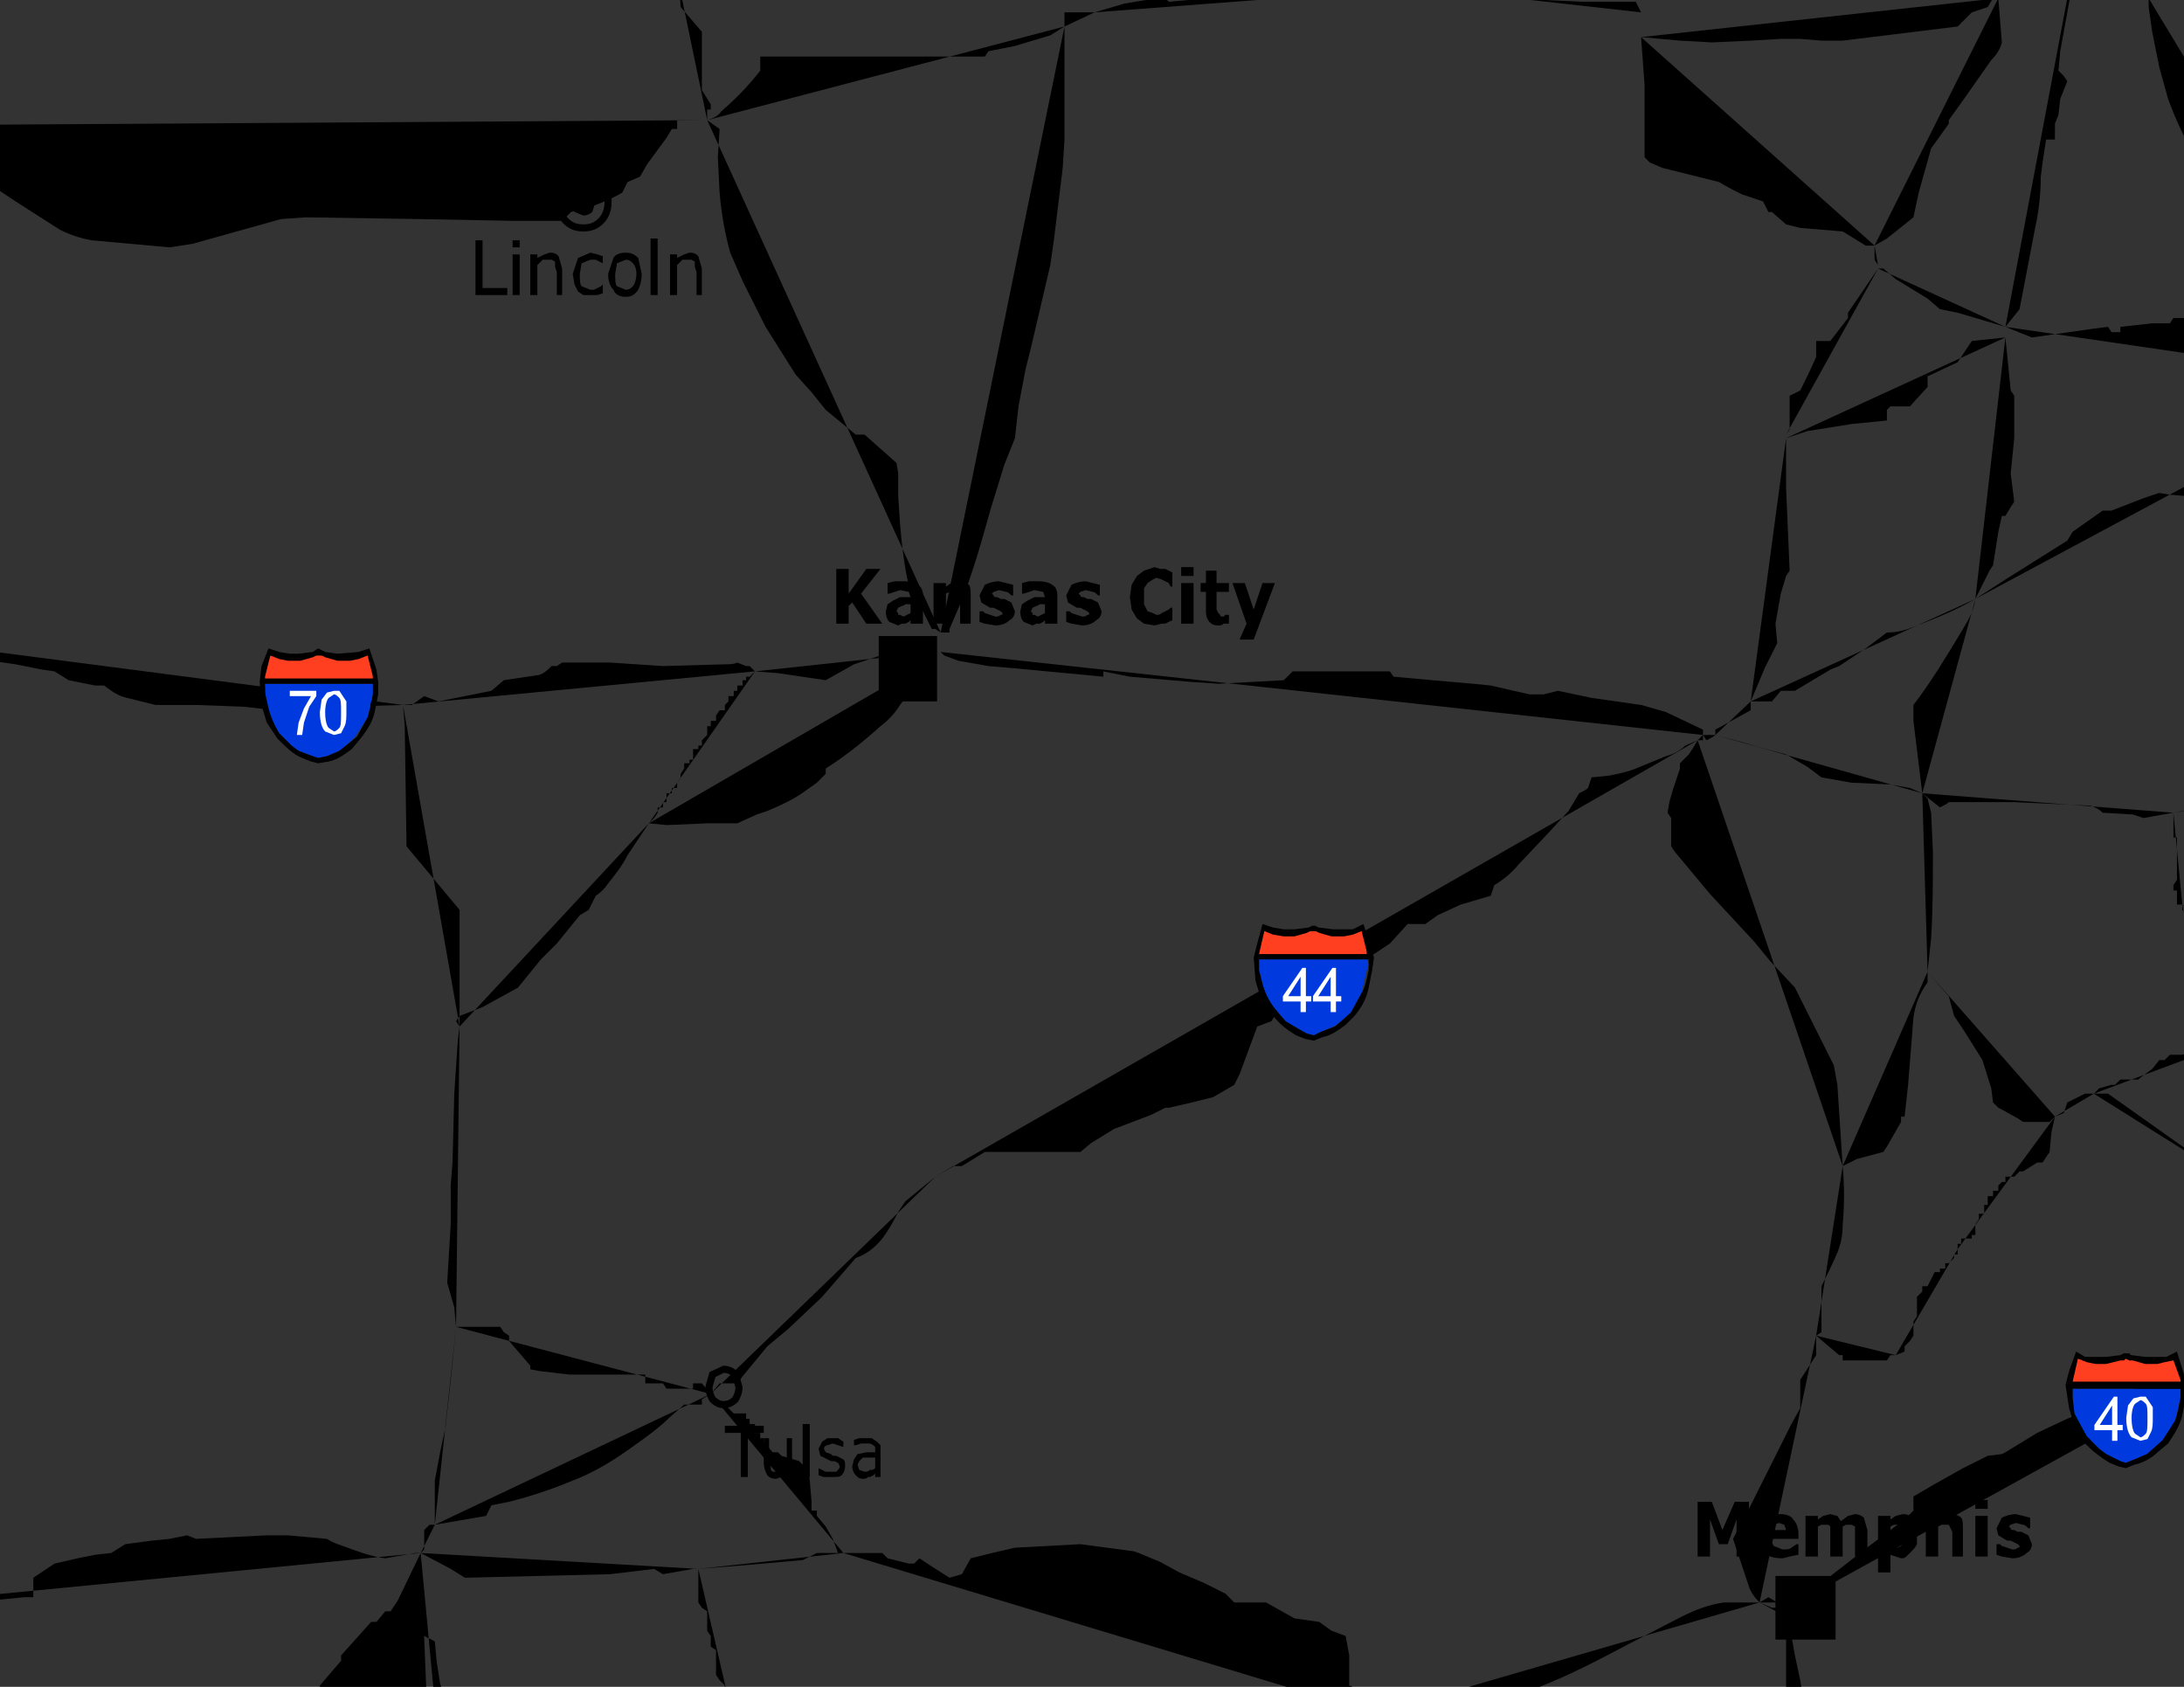 <svg xmlns="http://www.w3.org/2000/svg" width="448px" height="346px">
<rect width="100%" height="100%" fill="#333333" stroke="none"/>
<g id="roads" transform="scale(1.812) translate(-19,-15)">
	<g id="road-lines">
		<polyline points="142.907,16.4 146.311,15.4 
			149.915,14.8 150.916,14.8 151.316,15.2 155.722,14.8 162.329,14.4 179.749,13.6 		"/>
		<polyline points="139.504,18 139.504,16.4 142.907,16.4 
					"/>
		<polyline points="204.777,16.4 204.176,15.2 
			198.169,15.2 189.359,14.8 184.755,14.2 180.75,13.6 179.749,13.6 		"/>
		<line x1="204.777" y1="19.2" x2="204.777" y2="16.4"/>
		<polyline points="245.222,14.8 244.622,14.8 
			244.02,15.8 242.218,16.4 240.617,18 227.603,19.6 225.2,19.6 222.797,19.4 220.595,19.4 217.19,19.6 212.786,19.8 209.181,19.6 
			204.777,19.2 		"/>
		<path d="M99.058,28.6c0.601-0.2,1.202-0.4,1.602-1
			c1.602-1.4,3.003-2.8,4.404-4.6v-1.6h25.429l0.4-0.6l3.003-0.6l4.004-1.2l1.603-1"/>
		<polyline points="99.058,28.6 99.058,27.4 99.459,27.4 
			99.459,26.8 98.458,25.2 98.458,18.6 96.055,15.8 95.854,13.2 95.654,12.2 		"/>
		<polyline points="385.579,7 379.172,7.8 375.769,8.2 
			374.768,9.8 373.766,10.2 373.165,10.4 		"/>
		<polyline points="373.165,10.4 371.764,11.6 
			368.761,11.6 366.357,12 		"/>
		<polyline points="385.579,7 386.78,7.8 387.181,8.2 
			387.581,8.2 389.183,9.8 389.783,9.8 390.184,10.4 392.187,11 394.188,11.6 396.19,13 400.596,16 401.196,16.4 		"/>
		<path d="M4.353,29.2l3.003,1l1.001-0.6l5.005,3.2
			l4.405,3l3.003,2l5.005,3.2c1.201,0.6,2.402,1,3.604,1.2l8.81,0.8l2.603-0.4l10.011-2.8l2.803-0.2l13.015,0.2L77.033,40h4.406
			h1.201l1.001-1l1.402-0.4l1.402-0.4c1.001-0.4,2.002-0.8,3.003-1.4l0.6-1.2L91.45,35l0.801-1.4l2.203-3l0.601-1h0.601v-1h3.404"/>
		<path d="M231.206,42.8h-1.001l-2.602-1.6l-4.806-0.4
			l-1.603-0.4l-1.601-1.4h-0.401l-0.6-1.2l-2.404-0.8c-0.8-0.4-1.602-0.8-2.603-1.4l-6.407-1.6l-1.401-0.6l-0.602-0.6v-8.2
			l-0.399-5.4"/>
		<polyline points="401.196,16.4 405.602,18.2 
			406.603,19.2 408.605,21.4 408.605,22 		"/>
		<polyline points="401.196,16.4 401.196,17 401.598,19.2 
			401.196,19.2 401.598,20.4 401.196,20.4 402.197,23.6 		"/>
		<polyline points="408.605,22 408.204,22 407.604,21.4 
			406.603,22 406.603,22.6 404.801,22.8 403.198,23.6 402.197,23.6 		"/>
		<polyline points="408.605,22 409.205,22.6 410.206,23 
			410.607,24.6 410.607,25.8 412.208,27.4 		"/>
		<polyline points="402.197,23.6 402.197,25.8 
			401.598,26.2 401.598,28 401.196,28.6 401.196,29.6 400.596,30.2 400.596,30.8 		"/>
		<polyline points="412.208,27.4 411.608,27.4 410.006,29 
			407.604,30.8 407.203,31.2 405.2,31.2 403.198,30.8 402.599,31.2 402.197,30.8 401.598,31.2 401.196,30.8 400.596,30.8 		"/>
		<path d="M400.596,30.8h-0.4l-0.4,0.4v0.6l-2.202,1.6
			h-1.402l-1.601,1.4c-0.602,0.4-1.402,0.6-2.403,0.8h-1.002l-0.6,0.6h-3.404l-0.4,0.6l-2.002,0.4l-1.603,0.2l-5.005,1.6l-2.003,1"
			/>
		<path d="M373.165,10.4l0.2,0.6l0.4,1.6l1.002,0.6l0.6,2
			l0.801,1.2V18l-0.399,4l-1.001,1.6v0.6c0.6,0.6,0.8,1.4,0.8,2.2V29l0.201,3.8l0.399,5v1.8"/>
		<path d="M412.208,27.4l2.403,1l2.003,0.6l0.6,0.6
			l1.402-1l5.406,2.6h0.601l4.004,0.6l1.001-1l1.402-1.2l2.003-1.2c0.199,0,0.399-0.2,0.6-0.4h0.401l1.001,0.6l0.6,0.4l1.001-0.4
			l1.803,0.4"/>
		<path d="M125.488,86.6h1.001v-0.4l1.202-2.8
			c1.401-3.4,2.402-7,3.403-10.6l1.603-5.2l1.201-3l0.401-3.6l0.8-4.2l0.602-2.4l2.202-9.4l0.401-2.8l1.001-8.2l0.201-3.2V18"/>
		<path d="M125.488,86.6l-0.601-0.4h-0.4l-1.402-2.8v-0.6
			c-0.8-0.6-1.201-1.4-1.401-2.4c-0.601-3-0.801-6-1.001-9.2v-2.6l-0.2-1.2l-3.604-3.2h-1.001l-3.403-2.8l-1.602-2l-1.803-2
			l-3.403-5.4l-2.603-5.2l-1.401-3.2c-0.601-2.2-1.001-4.4-1.201-6.8l-0.2-4l0.2-3.2l-1.402-1"/>
		<line x1="125.488" y1="86.6" x2="125.488" y2="88.8"/>
		<line x1="125.488" y1="88.8" x2="124.887" y2="88.8"/>
		<polyline points="104.464,91 107.067,91.2 112.474,92 
			115.677,90.2 119.881,88.8 122.484,88.4 123.085,88.4 123.486,88.8 124.887,88.8 		"/>
		<path d="M64.62,94.8h1.001l1.401-1l1.602,0.6l5.006-1
			l1.001-0.2l1.401-1.2l4.004-0.6c0.601-0.2,1.001-0.6,1.402-1h0.6L82.64,90h5.406l6.007,0.4l7.007-0.2c0.601,0,1.001,0,1.402-0.2
			l1.001,0.4h0.401l0.601,0.6"/>
		<path d="M12.361,88l2.803,1.4l5.606,0.8l3.003,0.6
			l1.401,0.2l1.602,1l3.003,0.6h1.001c0.801,0.6,1.602,1.2,2.603,1.4l3.204,0.8h4.605L46.6,95l7.007,0.8l1.001,0.2l3.204-1
			l6.808-0.2"/>
		<polyline points="211.785,98.2 211.785,97.6 
			207.58,95.6 204.777,94.8 199.17,94 195.366,93.2 193.765,93.6 192.162,93.6 190.36,93.2 187.758,92.6 185.756,92.4 181.15,92 
			176.746,91.6 176.345,91 165.333,91 164.332,92 156.923,92.4 153.919,92.2 146.911,91.6 143.908,91 143.908,91.6 133.297,90.6 
			130.894,90.4 127.49,89.8 125.888,89.2 125.488,88.8 		"/>
		<path d="M213.186,98.2c-0.2,0.2-0.6,0.4-1.001,0.6
			l-0.399-0.6"/>
		<polyline points="211.184,98.8 211.785,98.8 
			211.785,98.2 		"/>
		<path d="M92.451,108.2l0.6-0.6l0.401-0.6v-0.6h0.601
			v-0.6h0.4v-1h0.601v-0.6h0.601v-0.6l0.4-0.6v-0.4l0.401-0.6v-0.6h0.6V101h0.401v-1.2h0.601v-0.4h0.4v-0.6l0.601-0.6v-1h0.401v-0.6
			h0.6V96l0.401-0.6h0.6v-0.6l0.401-0.4v-0.6h0.601v-0.6h0.4v-0.6h0.601V92h0.4v-0.4h0.401c0.2-0.2,0.4-0.4,0.601-0.6"/>
		<path d="M92.451,108.2l2.002,0.2l4.605-0.2h3.404
			l2.203-1l1.202-0.4c1.401-0.6,2.803-1.2,4.204-2.2l1.402-1l1.001-1V102c2.202-1.4,4.205-3,6.207-4.8
			c0.801-0.6,1.602-1.4,2.203-2.4l2.202-2.8v-1.6h0.401l1.001-1h0.4"/>
		<path d="M400.596,30.8v1c0.4,0.2,0.801,0.4,1.002,0.6
			l1.001,4.8l2.602,3.4v1.2c0.603,0.4,1.001,1,1.202,1.6c0.601,0.6,0.801,1.4,1.001,2l0.801,2.4l-2.401,1.8l-1.002,1.4v3.2
			l-2.604,6.2l0.401,2.2l-1.402,1.6h-0.601l-0.601,1.6l-1.602,4.4l-0.801,3.2l-0.401,2.2l-3.403,1.2l-3.203,1l-3.404,1.2l-1.602,2
			l-2.803,2.8l-1.603,1.2"/>
		<path d="M438.638,61.6l-0.6,1l-1.001,2v2.8
			c-0.2,1.8-0.802,3.4-1.402,5l-1.601,3.2l-1.202,7.2c0,0.2,0,0.4-0.2,0.6"/>
		<polyline points="326.914,103 324.711,101.6 
			322.909,100.4 318.905,101 315.901,101.6 314.9,102 311.496,101.6 305.489,101 301.886,101 300.885,101 		"/>
		<polyline points="266.045,117.4 265.444,117.4 
			265.444,115.8 265.044,115.8 265.044,115.2 265.444,114.6 265.444,109.8 265.044,109.8 265.044,107 		"/>
		<path d="M427.226,93.8l0.4-1.8
			c0.801-1,1.402-2.2,2.002-3.4c0.602-0.6,0.801-1.2,1.001-2l1.002-0.6l0.4-0.4l0.601-2.2"/>
		<polyline points="359.35,104.8 358.349,104.8 
			358.349,105.4 357.748,105.4 357.748,105.8 356.747,105.8 356.747,106.4 355.746,106.4 355.746,107 355.345,107 355.345,107.6 
			354.945,107.6 354.945,108.2 348.738,108.2 348.738,108.6 348.337,109.2 347.336,109.2 347.336,109.8 346.736,109.2 
			344.333,109.2 343.933,108.6 343.332,108.6 343.332,108.2 341.931,108.2 341.931,107.6 341.329,107.6 340.729,108.2 
			339.928,108.2 339.928,107.6 338.927,107.6 338.326,108.2 337.726,107.6 337.325,107.6 337.325,106.4 336.324,105.4 
			335.723,105.4 335.723,104.8 334.923,104.8 334.923,104.2 333.922,104.2 333.32,103.6 333.32,103 		"/>
		<path d="M427.226,93.8h-0.601l-1.602-1.2h-1.001
			c-0.2-0.2-0.602-0.4-1.001-0.6l-1.001,1.6l-0.802,1.2h-0.601l-0.6-0.4h-1.402l-2.002,2.2l-1.602-0.2l-2.002-0.2l-0.803-0.2
			l-1.001,1.2h-1.001v0.4l-0.6,0.6h-1.402l-1.602-0.8l-2.403-0.8l-1.001-1.2h-1.001l-2.402,2.8l-0.602,1.2l-2.602,0.4l-2.804,2.2
			l-1.201,0.6"/>
		<polyline points="392.187,102.6 391.185,101 
			391.185,99.4 390.184,98.8 389.783,96 389.183,95.4 388.182,95.4 387.181,92.6 386.78,92 386.78,91.6 385.579,91.6 385.179,90.4 
			383.777,90.4 382.175,87.8 382.776,86.6 382.175,86.6 381.774,86.2 381.174,86.2 		"/>
		<polyline points="300.083,117.4 300.483,116.8 
			300.885,116.8 301.485,116.4 301.886,116.4 301.886,115.8 302.486,115.2 302.888,115.2 304.488,113.6 305.489,113.6 305.891,113 
			307.893,113 308.292,112.4 308.894,112.4 309.494,111.8 309.494,111.4 309.895,110.8 310.294,110.8 310.896,110.2 311.496,110.2 
			311.897,109.8 312.497,109.8 312.497,109.2 313.298,109.2 313.298,109.8 313.899,109.8 314.499,109.2 314.9,109.2 314.9,108.6 
			316.502,108.6 316.902,108.2 317.503,108.2 317.503,107.6 317.904,107.6 317.904,107 319.305,105.4 319.906,105.4 320.307,104.8 
			321.308,104.8 321.908,104.2 322.508,104.2 322.508,103.6 325.312,103.6 325.913,104.2 326.312,103.6 326.914,103.6 326.914,103 
					"/>
		<path d="M300.083,117.4c0.602-1.2,1.001-2.6,1.201-4
			c0.401-2.2,0.401-4.6,0.201-6.8c-0.201-1.6-0.401-3.2-1.002-4.6v-1"/>
		<path d="M237.213,125l0.401-3.8
			c0.201-3.2,0.201-6.4,0.201-9.8l-0.201-4.4l-0.401-1.6l-0.6-0.6"/>
		<path d="M71.027,131.2V130l2.603-1l4.004-2.2l2.603-3.2
			l1.801-1.8l2.603-3.2l1.001-0.6l0.801-1.6c0.601-0.4,1.001-0.8,1.401-1.4c0.801-1,1.602-2,2.202-3.2l2.403-3.6"/>
		<polyline points="71.027,131.2 70.626,130.6 71.027,130 
			71.027,126.8 71.027,119 71.027,118 65.02,110.8 64.82,97.2 64.62,94.8 		"/>
		<polyline points="281.463,127.8 282.062,127.4 
			283.465,127.4 284.065,126.8 285.867,126.8 286.469,126.2 289.07,126.2 289.472,125.6 290.071,125.6 290.071,125 290.473,125 
			290.873,124.6 292.074,124.6 293.477,123.4 293.876,123.4 293.876,122.8 294.478,122.2 294.478,121.8 295.077,121.8 
			295.879,120.6 296.479,120.6 296.88,120.2 296.88,119.6 297.881,118.6 298.481,118.6 298.481,118 298.882,118 299.482,117.4 
			300.083,117.4 		"/>
		<path d="M266.045,117.4l0.602,0.6h3.403l0.4-0.6
			l0.601,0.6l1.001-0.2l1.401-0.4v1.2h0.601l0.4,0.4h0.601v-0.4h0.4V118c0.802,1,1.603,2,2.203,3.2l0.601,1.8l0.201,1h0.6v0.6
			l0.802,1.2l1.2,1.6h0.401"/>
		<polyline points="395.189,115.2 395.189,113.6 
			396.592,111.8 396.592,111.4 396.19,111.4 395.591,109.2 394.789,108.6 394.789,107 394.188,106.4 394.188,104.2 392.587,102.6 		
			"/>
		<polyline points="269.448,133.8 270.45,133.2 
			271.051,132.8 272.652,132.8 273.053,132.2 274.454,131.8 275.455,131.6 276.456,130.6 277.058,130.6 277.058,130 278.059,130 
			279.461,128.4 280.462,128.4 281.062,127.8 281.463,127.8 		"/>
		<polyline points="266.045,117.4 266.045,118 
			266.646,118.6 266.646,119.6 267.046,121.2 267.046,122.8 267.647,123.4 267.848,125 268.047,126.8 268.047,127.8 268.447,128.4 
			268.047,129 268.047,129.6 268.447,130 268.447,131.2 269.049,131.6 269.049,132.8 269.448,133.2 269.448,133.8 		"/>
		<path d="M335.723,127.4l-1.2-0.8l-2.203-2.6l-1.001-1.6
			l-1.001-1.2l-0.2-4.8c0-2-0.2-4-0.4-6.2l-1.001-3.2l-0.4-0.6v-1l-1.401-2.4"/>
		<polyline points="328.916,128.4 331.919,128.4 
			331.919,127.8 335.723,127.8 		"/>
		<polyline points="335.723,127.8 337.726,128 
			339.327,128.2 340.328,128.4 340.729,127.8 341.329,127.8 341.931,127.4 342.33,127.4 342.33,126.8 345.334,126.8 346.335,125.6 
			347.336,125.6 347.336,125 348.337,125 348.738,124.6 349.338,124.6 349.939,124 350.34,124 350.34,123.4 350.74,123.4 
			351.341,122.8 351.742,122.8 352.342,122.2 352.743,122.2 352.743,121.8 353.343,121.8 353.343,121.2 		"/>
		<polyline points="256.034,138.8 256.635,138.2 
			258.036,137.8 258.437,137.8 259.037,137.2 261.04,137.2 262.642,136 263.442,135 264.043,135 264.644,134.4 266.045,134.4 
			267.647,134 269.049,133.8 269.448,133.8 		"/>
		<path d="M295.479,135.6l1.401-1.2h0.601
			c0.801-2,1.401-4,2.002-6.2c0.401-1.8,0.601-3.6,0.601-5.4V118v-0.6"/>
		<polyline points="256.034,138.8 255.033,138.8 
			253.029,139.8 252.631,141 251.629,141.4 		"/>
		<polyline points="251.629,141.4 251.027,142 
			248.024,142 247.425,141.6 245.623,140.6 245.222,140.4 244.622,139.8 244.421,138.2 243.42,135 241.418,131.8 240.216,130 
			239.616,127.8 237.213,125 		"/>
		<polyline points="397.593,122.8 397.191,122.2 
			396.19,121.2 396.19,120.2 395.591,119.6 395.591,115.8 395.189,115.2 		"/>
		<polyline points="295.479,135.6 295.879,136 
			295.879,135.6 297.48,136.2 297.881,136.6 298.481,136.6 298.882,137.2 299.482,137.2 300.083,137.8 300.885,137.8 300.885,137.2 
			301.485,137.2 301.886,136.6 304.89,136.6 305.489,136 306.49,136 307.491,135 307.893,135 307.893,134.4 309.895,134.4 
			310.294,133.8 311.496,133.8 311.897,133.2 317.503,133.2 317.904,132.8 318.905,132.8 320.506,131.8 321.308,131.6 
			322.909,131.6 322.909,131.2 323.91,131.2 324.311,130.6 325.312,130.6 325.913,130 326.914,130 327.514,129.6 327.514,129 
			327.915,129 327.915,128.4 328.916,128.4 		"/>
		<path d="M400.596,123.4l2.003-2.2l2.202-2.2l0.399-0.4
			l6.408-2.2l0.6-1.8l1.001-2l4.005-4l0.803-0.4l1.801-2.8l4.205-6l1.001-0.6c0.601-0.6,1.002-1.4,1.201-2.4
			c0.601-0.8,0.802-1.6,1.001-2.6"/>
		<polyline points="400.596,123.4 398.192,123.4 
			397.593,122.8 		"/>
		<polyline points="290.071,139.8 290.473,139.4 
			290.873,138.2 290.873,137.8 295.479,135.6 		"/>
		<polyline points="281.463,127.8 282.062,128.4 
			282.464,128.4 284.065,130 284.065,132.2 285.066,133.8 285.867,135 287.068,136 287.87,137.2 288.471,137.2 288.471,137.8 
			289.07,137.8 289.07,138.8 290.071,139.8 		"/>
		<path d="M227.603,147l1.601-0.8l3.003-0.8l0.401-0.6
			l1.601-2.8v-0.6h0.401l0.399-3.6l0.602-7.6c0.201-1.4,0.6-2.6,1.601-4V125"/>
		<polyline points="227.603,147 227.001,137.8 
			226.602,135.6 224.599,131.6 222.196,126.8 219.393,123.8 217.591,121.6 212.585,116.2 208.581,111.4 208.18,110.8 208.18,107.6 
			207.78,107 207.979,105.8 208.381,104.4 209.181,102 209.181,101.4 210.183,100.4 210.583,99.8 211.184,98.8 		"/>
		<polyline points="269.448,133.8 269.448,135 
			269.049,135.6 269.049,138.2 269.448,139.8 269.448,141 269.448,144.2 269.049,144.2 269.448,144.8 269.448,146.6 270.05,147 
			270.05,147.6 		"/>
		<polyline points="270.05,147.6 257.636,138.8 
			256.034,138.8 		"/>
		<polyline points="240.617,156.4 240.617,155.8 
			241.017,155.8 241.017,155.2 242.218,155.2 242.218,154.8 242.62,154.8 242.62,153.6 243.019,153 243.019,152.4 243.621,152.4 
			243.621,151.4 244.02,151.4 244.02,150.4 244.622,150.4 244.622,149.8 245.222,149.8 245.222,149.2 245.623,148.8 246.022,148.8 
			246.022,148.2 247.023,148.2 247.625,147.6 248.024,147.6 249.627,146.6 250.228,146.6 251.027,145.4 251.229,143.2 
			251.629,141.4 		"/>
		<polyline points="70.626,165.2 70.426,163 69.625,160.2 
			70.025,153.6 70.025,149.2 70.226,146.6 70.426,138.8 70.827,132.8 71.027,131.2 		"/>
		<polyline points="285.066,160.2 286.268,157.4 
			286.469,155.8 285.867,155.2 287.068,150.8 287.87,148.8 287.87,147 289.472,145.4 290.071,139.8 		"/>
		<polyline points="285.066,160.2 282.664,157.8 
			279.66,155.6 275.856,152.6 272.052,149.2 270.05,147.6 		"/>
		<path d="M227.603,147c0.2,2.2,0.2,4.4,0,6.6
			c0,1.2-0.201,2.2-0.602,3.2c-0.6,1.4-1.201,2.6-1.801,3.8v5.2l-0.601,0.4"/>
		<polyline points="285.066,160.6 284.466,161.2 
			284.065,162.4 		"/>
		<polyline points="285.867,162.4 285.066,161.2 
			285.066,160.6 		"/>
		<polyline points="70.626,165.2 75.632,165.2 
			76.032,165.8 76.633,166.2 76.633,166.8 79.036,169.6 79.036,170 80.037,170.2 83.441,170.6 87.645,170.6 92.05,170.6 
			92.05,171.6 94.053,171.6 94.453,172.2 97.457,172.2 97.457,171.6 98.458,171.6 99.459,172.8 		"/>
		<polyline points="285.066,163 284.466,163 
			284.065,162.4 		"/>
		<polyline points="233.609,168.4 234.611,168 
			234.611,167.4 235.21,166.8 235.612,166.2 235.612,164.6 236.011,164 236.011,161.8 236.613,161.2 236.613,160.6 237.213,160.6 
			238.013,159 238.615,159 238.615,158.6 239.215,158.6 239.215,158 239.616,158 240.216,157.4 240.216,157 240.617,157 
			240.617,156.4 		"/>
		<polyline points="224.599,166.2 227.202,168.4 
			227.603,168.4 227.603,169 232.608,169 233.008,168.4 233.609,168.4 		"/>
		<path d="M397.593,122.8l-2.002,1.6
			c-1.202,1-2.403,1.8-3.805,2.4l-2.003,1.6h-0.601l-3.003,1.6l-4.005,2.4l-0.4,0.4h-0.601v0.4l-3.403,2.8l-2.002,1.2h-0.602v0.6
			l-3.403,2.6l-1.001,1h-0.601l-2.604,3c-2.203,2.2-4.405,4.2-6.807,6l-3.405,2.6h-1.001l-1.001,1.2l-0.399,0.6v1"/>
		<polyline points="441.441,141.4 441.042,141.4 
			437.037,141.8 433.633,142.6 428.027,143.8 427.626,144.2 426.625,144.2 		"/>
		<path d="M343.332,159.6l-1.202-1.8l-3.804-4.8h-0.601
			l-0.801-0.6l-1.602-3.2l-0.4-0.4v-0.6c1.001-1.4,1.802-3,2.603-4.6c0.2-0.4,0.2-1,0.2-1.6h-0.801l-0.601-4.2v-4l-0.201-4.8
			l-0.4-1.2"/>
		<polyline points="426.625,144.2 426.025,144.8 
			421.619,144.2 418.616,144.2 418.017,144.2 418.017,144.8 416.213,145.4 413.209,148.2 411.008,150.8 409.205,152.4 
			406.603,154.8 		"/>
		<path d="M400.596,123.4l1.202,1.6l2.803,3l1.001,1.6v2
			l-0.401,0.6l0.603,3.4c0.199,1.4,0.199,2.8,0,4.2v4l0.398,4.4v4.8l0.401,0.6v1.2"/>
		<path d="M99.459,172.8l-1.001,0.6v0.6h-2.002l-1.602,1.4
			c-1.201,1.2-2.603,2.2-4.004,3.2c-2.203,1.6-4.405,3-7.008,4c-2.402,1-4.806,1.8-7.208,2.4l-2.002,0.4l-0.601,1.2l-5.806,1"/>
		<path d="M68.224,187.6v-5l0.6-3.2l0.601-2.8
			c0.2-1.8,0.4-3.6,0.6-5.4l0.601-6"/>
		<polyline points="114.476,190.8 113.875,190.8 
			113.274,189.2 112.474,187.8 111.473,186.6 111.473,186 110.872,186 110.872,185 110.671,182.6 110.471,181 110.07,181 
			109.47,180.4 107.468,179.8 107.067,179.4 106.466,179.4 105.465,178.2 105.465,177.8 105.064,177.8 105.064,177.2 104.464,177.2 
			104.464,176.2 103.864,176.2 103.864,175.6 103.463,175.6 103.463,175 102.062,175 101.06,174 99.459,172.8 		"/>
		<polyline points="68.224,187.6 67.623,187.6 
			67.022,188.2 67.022,190.4 66.622,190.8 		"/>
		<polyline points="98.057,192.6 103.062,192.2 
			109.871,191.6 111.473,190.8 114.476,190.8 		"/>
		<polyline points="66.622,190.8 70.025,192.6 
			71.627,193.6 88.046,193.2 93.051,192.6 94.053,193.2 97.457,192.6 98.057,192.6 		"/>
		<path d="M408.605,170h0.6l1.402-1l1.601-3.8l0.803-1.2
			l1.199-1l-0.198-0.6l-0.401-1.8l1.802-3.2l1.402-2c0.6-1,1.4-2,2.401-2.8l2.003-1.6l2.402-0.6l0.801-1.8l0.602-2.6l1.602-1.2v-0.6
			"/>
		<line x1="221.194" y1="194.8" x2="220.595" y2="194.8"/>
		<path d="M11.16,196.2l3.003,0.2h1.601l6.007-0.6h1.001
			v-2.2l2.402-1.6l2.603-0.6l2.002-0.4l1.802-0.2l1.602-1l3.003-0.4l2.002-0.2l2.002-0.4l1.001,0.4l8.009-0.4h2.402l4.405,0.4
			c0.6,0.4,1.201,0.6,1.802,0.8c1.602,0.6,3.204,1.2,4.806,1.4l3.403-0.6h0.601"/>
		<path d="M223.598,195.8l1.602-1.6l5.407-4.2l4.004-3
			l1.001-1v-1.6l2.401-1.4l3.204-1.8l2.802-1.4l1.604-0.2l0.399-0.2l3.604-2.2l3.402-1.6l3.405-1.4l4.004-2l2.604-0.4l2.002-0.2
			h2.002l4.005-3.2l2.002-1.2l2.804-0.8c1.001-0.2,1.802-0.8,2.604-1.4l0.6-0.4h3.003l0.401-0.6l0.2-0.6l0.2-1h1.201"/>
		<polyline points="223.598,195.8 223.598,195.4 
			223.197,195.4 222.797,194.8 221.194,194.8 		"/>
		<path d="M224.599,166.2v2.2l-1.802,2.8v3.2l-1.001,1.8
			l-4.605,9.2l-2.002,3.8l1.802,5.4c0.2,0.6,0.601,1.2,1.201,1.8"/>
		<polyline points="221.194,196.4 221.596,195.8 
			223.598,195.8 		"/>
		<polyline points="221.194,196.4 220.595,195.4 
			221.194,194.8 		"/>
		<polyline points="218.191,196.4 219.192,195.8 
			220.193,196.4 221.194,196.4 		"/>
		<polyline points="221.194,198 222.196,198 
			223.598,197.4 224.198,197 223.598,195.8 		"/>
		<line x1="221.194" y1="198" x2="221.194" y2="196.4"/>
		<polyline points="218.191,196.4 219.594,197 
			220.193,197 220.193,198 221.194,198 		"/>
		<path d="M218.191,196.4h-4.004
			c-1.602,0.2-3.204,0.8-4.805,1.6l-5.807,3c-3.404,1.8-6.807,3.6-10.412,5c-1.001,0.6-2.202,0.8-3.403,1l-2.403,0.6l-3.003,0.8
			l-4.605,0.2l-5.005,0.4"/>
		<polyline points="114.476,190.8 118.88,190.8 
			119.481,191.4 121.884,192 122.484,192 123.085,191.4 124.287,192.2 126.489,193.6 127.89,193.2 128.891,191.4 131.294,190.8 
			133.897,190.2 141.306,189.8 147.312,190.6 147.913,190.8 150.315,191.8 152.518,193 155.321,194.2 157.725,195.4 158.726,196.4 
			162.329,196.4 165.533,198.2 168.336,198.6 169.738,199.6 171.339,200.2 171.74,202.4 171.74,205.8 173.341,206.4 173.341,208 
			174.744,209 		"/>
		<polyline points="434.034,195.8 430.629,196.4 
			426.625,197.2 422.221,197.6 418.616,198.4 416.814,199.4 413.011,203 412.208,203 		"/>
		<polyline points="98.057,192.6 98.057,196.4 98.458,197 
			99.058,197.4 99.058,199.6 99.459,200.2 99.459,201.4 100.059,201.8 100.059,204.6 100.46,205.2 101.06,205.8 101.06,207.4 
			101.461,207.4 101.461,209 102.062,209 102.062,209.6 102.462,209.6 102.462,211.2 102.062,212.8 102.062,213.4 102.462,213.4 
			103.062,214 103.062,214.6 102.462,215 103.062,215.6 103.062,216.6 102.462,217.2 102.462,218.2 103.062,218.8 103.463,219.4 
			103.463,221.6 103.062,222.2 103.062,225 103.463,225.6 103.864,225.6 104.464,226 104.464,226.6 105.866,228.2 105.866,229.8 
			106.466,229.8 106.466,230.4 107.067,231 107.067,232.6 107.468,233.2 107.468,234.8 108.068,235.4 108.068,236 		"/>
		<polyline points="287.068,241.4 289.07,240.8 
			290.473,239.8 291.474,238.6 		"/>
		<polyline points="287.068,241.4 287.068,240.8 
			287.47,239.2 289.07,237 290.071,236 290.473,235.4 290.873,235.4 		"/>
		<path d="M66.622,190.8v8.8l0.4,0.6l1.202,0.6l0.2,2.2
			l0.4,2.6l2.203,6.2l2.203,6.4l0.4,1.8l0.4,0.6l-0.4,1.6c-0.2,3.4-0.4,6.6-0.4,9.8l0.2,5l0.2,2.8l-0.4,0.4l-0.201,1.8l-0.4,3.8
			l-0.2,5l0.2,3.8"/>
		<polyline points="72.628,254.6 70.025,260 69.625,262.2 
			69.625,263.4 		"/>
		<path d="M174.744,209l0.6,0.6l-0.6,0.4v1.2h-0.401
			l-0.6,0.6h-0.802l-4.604,3.2l-1.402,1.2l-3.604,4.4h-0.4l-4.204,5.4l-0.401,0.6c-0.201,1-0.401,2-1.001,2.8
			c-1.602,2.6-3.405,4.8-5.407,7l-2.603,2.8l-3.604,2.6c-0.401,0.4-0.802,0.6-1.402,0.8l-0.4,1.6l-2.002,0.6l-1.001,0.4l-0.4,1.2
			l-1.603,0.6l-1.001,0.4l-3.403-0.4l-3.605-0.2l-1.401,1.6l-4.605,3.2l-1.802,1.4l-4.205,2.6l-0.4,0.2l-0.401,0.4l-0.601,0.6
			l-8.009,0.2l-3.604,0.4l-0.802,0.4l-8.609-0.4h-0.801L91.85,261c-0.801,1-1.802,1.8-2.803,2.4h-1.001l-4.005,2.6"/>
		<polyline points="80.037,267.2 81.038,266.6 
			83.04,266.6 84.041,266 		"/>
		<polyline points="72.628,254.6 73.229,255.2 
			75.031,256.8 75.632,259 76.032,260 77.835,262.4 78.436,264.4 78.436,265.6 80.037,266.6 80.037,267.2 		"/>
		<polyline points="80.037,267.2 74.631,267.2 
			71.627,267.6 69.024,267.6 		"/>
		<polyline points="69.625,263.4 69.024,265 69.024,267.2 
					"/>
		<path d="M66.622,267.6l1.001,0.6
			c0.4-0.2,0.801-0.4,1.001-0.6h0.4"/>
		<polyline points="80.037,267.6 79.636,268.2 
			80.037,269.4 80.037,271 		"/>
		<path d="M287.068,241.4l-2.202,2.6
			c-0.801,0.8-1.803,1.4-3.003,2l-1.803,0.4l-0.6,0.4l-2.804,0.4l-1.401,1l-3.805,5.2l-2.402,3l-3.004,4.2l-3.403,5l-3.204,3.8
			l-1.001,0.8c-1.001,0.6-2.203,1-3.403,1.4l-0.4,1.2h-2.002l-0.603,0.4h-0.399"/>
		<path d="M221.194,198v0.6l0.401,0.4l0.6,3.4l0.601,2.8
			c0.601,3.6,1.201,7.2,1.401,11l0.601,6.6l0.4,3.2l1.402,6l0.399,1.8l1.001,4.8l0.401,5.6l-0.401,4.8l-1.4,5l-1.001,0.6v3.2
			l-1.001,1.6c0,2.2-0.201,4.2-0.401,6l-1.202,5.8l-0.2,1.6l0.4,0.4l-0.801,2.8l-0.201,1l-1.001,0.6"/>
		<path d="M84.041,266v0.6l3.004,0.6l1.001,1h2.002
			l0.601,0.6l1.802,0.8l5.005,2l3.003,1.2l6.207,2.4l3.805,0.8l4.004,0.4l4.005,0.2l3.403,0.2l3.003-0.4l6.407-1.2
			c1.402-0.2,2.803-0.2,4.205,0l4.404,0.4l1.001-0.2l0.401,0.6v0.6c1.601-0.6,3.204-1.4,4.604-2.2l1.603-1l1.401-0.4l4.004-1.2
			h1.402l3.604,0.2l7.409,0.2l6.407,0.2l4.005,0.2l3.604,0.2l1.401,0.2l6.607,0.6l3.804,0.4l8.009,0.8l1.201,0.2l0.401,0.4
			l4.404,1.6h1.001l1.201-0.8l1.202-0.6l4.604-0.2l3.003-0.4h1.603l2.402,1.6l1.001,1"/>
		<polyline points="251.629,272.8 251.027,272.2 
			246.022,273 241.618,273.8 241.017,273.8 240.617,274.4 236.212,274.6 231.607,275.6 227.202,276.4 225.2,276.8 222.196,277.6 
			221.194,277.6 		"/>
		<polyline points="80.037,271 79.437,275 78.635,279.2 
			78.034,283.2 74.03,286.8 		"/>
		<path d="M69.024,267.6v6.8l1.001,1.6l2.002,2.6
			c0.801,2.801,1.402,5.601,2.002,8.2"/>
		<path d="M15.565,274.2l1.202-0.6l0.4-0.4
			c0.601,0.8,1.401,1.2,2.203,1.4l5.406,1.6l8.409,1.4l3.404-0.6c1.001-0.2,2.202-0.8,3.204-1.4l3.404-1.2h0.4v-0.6l2.203,0.6
			l3.804-2c0.801-0.2,1.602-0.8,2.603-1.4l5.606-3l1.802-0.4l1.402-0.4l4.605,1l0.4-0.6h0.601"/>
		<path d="M221.194,277.6l-2.002,5.6l-1.201,4.399
			l-0.801,4.4l-0.4,4.8v2.8c0.2,2.4,0.2,4.801,0.2,7l-0.2,6.801v4.8l0.6,4.399l0.801,4.4v0.6"/>
		<polyline points="218.191,327.6 225.6,327.6 
			227.202,328.6 		"/>
		<polyline points="204.777,330.8 208.18,329.2 
			210.183,328.6 218.191,327.6 		"/>
		<path d="M251.629,273.2l-0.602,2.2l-0.8,1.6
			c0,1.4-0.201,2.6-0.601,3.8c-0.401,1.8-1.001,3.4-1.603,5l-2.002,4.4l0.602,0.6v0.601l-0.602,0.6h-0.801v1.6h-1.202l-1.4,3.801
			h-0.401v3.199l-0.6,0.601v2.2l0.6,0.6l-0.399,2l-1.202,5.6l-1.402,5l-0.8,2.801l-1.601,5.399l-0.802,2.2l-0.399,0.6l-0.201,1
			l-0.201,1.2v1.601"/>
		<polyline points="227.202,328.6 229.204,329.8 
			234.209,331.4 235.21,331.4 		"/>
		<path d="M109.27,341.4l-0.201-1.2l-0.2-4l-0.4-5.8
			l-0.401-4l-2.202-2.2c-1.803-1.8-3.604-4-5.406-6.4c-1.001-1.6-1.802-3.399-2.403-5.2l-1.001-3.6c-0.2-1.6-0.8-3.2-1.401-4.6
			l-1.402-3.801l-1.601-4.199c-0.601-1.4-1.602-2.601-2.604-3.801l-1.601-1.199V289.6l-0.401-2.199l-0.401-2.2l-1.201-3.8
			c-0.601-0.2-1.001-0.801-1.602-1.4c-0.601-0.8-1.202-1.8-1.401-3l-1.001-6c0-0.2-0.201-0.6-0.401-1l-1.001,1h-1.001"/>
		<path d="M59.013,337.4l0.601-1.601l0.801-1.8l0.2-1.4
			V331.4l-0.4-0.601V326.4h0.4l2.203-5.4l1.201-3.4l1.001-2.199l2.603-1.601l3.003-6.6l2.002-4.4l0.4-1.6
			c0.201-1.2,0.401-2.4,0.401-3.8v-5l-0.2-2.801l0.8-2.199V286.8"/>
		<path d="M231.206,42.8l1.402-0.8l3.003-2.4l0.6-2.8
			l1.402-5l2.002-2.8v-0.4l2.002-2.8l2.803-4c0.6-0.6,1.001-1.2,1.202-2l-0.401-5"/>
		<polyline points="231.607,45 231.206,44.4 231.206,42.8 
					"/>
		<path d="M246.022,52l1.603-2l1.802-9.4
			c0.401-1.8,0.6-3.8,0.6-5.6l0.201-1.6l0.4-2.6h1.001V29l0.399-1l0.201-1.8l0.8-2l-0.398-0.6l-0.603-0.6l0.201-2.2l0.8-4.4
			l0.401-2.2l0.201-2.6"/>
		<polyline points="246.022,52 240.617,50.4 238.615,50 
			237.213,48.8 233.609,46.6 232.207,45.4 231.607,45.4 		"/>
		<line x1="246.022" y1="53.2" x2="246.022" y2="52"/>
		<polyline points="366.357,12 365.757,12.6 365.155,13.2 
			363.153,13.6 360.551,17.4 357.548,20.6 356.146,22.4 354.945,24.2 352.743,27.8 350.34,31.8 350.34,33.4 348.738,35.6 
			348.738,39.6 348.337,40 348.337,42.2 348.738,45 348.337,45.4 		"/>
		<polyline points="376.168,40 374.768,40 373.766,41.2 
			370.763,41.8 370.162,41.8 367.76,43.4 360.149,44.4 353.744,45.6 351.742,46 349.939,46 348.337,45.4 		"/>
		<path d="M326.312,51.6c1.002-0.2,2.003-0.4,3.004-0.8
			l1.602-0.8l2.002-0.2l2.003-0.4l0.4-0.6l0.399-0.6c2.003-0.2,3.806-0.6,5.606-1.2l2.604-0.8l3.805-0.8h0.6"/>
		<path d="M331.919,7.4l0.2,7.4c0,1-0.2,1.8-0.4,2.6
			c-0.199,1.2-0.801,2.2-1.602,3.2l-2.604,3.6l-1.201,0.4l-0.399,2.2v0.6l-1.002,0.6l-0.2,1.6v2.8l0.4,4.4l0.2,1.6l-0.4,0.6
			l-0.601,3.8l0.4,1.6c0,0.4-0.2,0.8-0.4,1l1.401,3.4l0.601,2.2v0.6"/>
		<path d="M288.471,58.2l2.002-5l1.602-1.2h3.003v-0.4
			l0.401-0.6l0.4-0.4l2.603-0.6c0.201-0.6,0.201-1.2,0.201-1.8l-0.201-4.8l-0.2-8.4l0.2-2l1.602-3.4V28l0.4-0.6l0.401-0.6l-0.401-1
			l1.602-4.4l1.402-2.6l1.001-1.2v-2.4V14"/>
		<path d="M288.471,58.2l-0.601-0.6
			c-1.001-0.2-1.803-0.6-2.804-1.2l-0.601-0.4v-1.2l-2.403-2.8h-0.6c-0.2-0.4-0.601-1-1.001-1.6l-1.001-2.6
			c-1.202-1-2.403-2.2-3.805-3.6l-2.203-2.4v-0.6l-0.801-1.2c-1.802-2.4-3.604-4.8-5.206-7.4c-1.2-2-2.202-4.2-3.003-6.4l-1.001-3.6
			l-0.801-4l-0.401-2.8v-1"/>
		<polyline points="246.022,52 248.024,52.8 249.025,53.2 
			256.034,52.2 257.636,52 258.036,52.6 259.037,52.6 259.037,52 262.642,51.6 264.644,51.6 265.044,51 269.049,51 273.053,51.6 
			275.055,52 275.455,53.2 282.464,56.4 285.467,57.4 288.471,58.2 		"/>
		<polyline points="288.471,58.2 291.474,57.4 
			295.479,56.6 300.483,55.4 311.897,53.4 313.298,53.2 313.899,53.6 314.499,54.2 320.907,53.2 322.508,52.6 326.312,51.6 		"/>
		<polyline points="221.194,64.6 223.598,63.8 228.604,63 
			232.608,62.6 232.608,61.4 233.008,61 235.21,61 237.213,58.8 237.213,57.6 240.617,56 242.218,53.6 246.022,53.2 		"/>
		<path d="M221.194,64.2l0.401-0.6v-3.8l1.201-0.6
			c0.601-1.2,1.201-2.4,1.802-3.8v-1.8h1.602l2.002-2.6v-0.6l3.405-5"/>
		<polyline points="326.312,51.6 326.112,56 325.913,58.8 
			325.913,59.8 324.911,61 324.711,62 324.511,64.6 324.311,66.4 323.91,67 323.31,67.4 322.309,71.8 321.908,72.8 		"/>
		<polyline points="288.471,58.2 292.074,61 292.475,61.4 
			292.475,62 296.279,64.8 301.886,69.2 304.488,69.6 309.494,70 312.497,69.6 313.298,70 314.499,70.2 314.9,69.6 315.901,69.6 
			316.502,70.8 317.503,70.8 317.904,71.2 318.303,71.2 318.905,71.8 319.305,72 321.908,72.8 		"/>
		<path d="M348.337,45.4l-0.6,2.8v0.6l-0.401,0.6l-0.6,0.6
			h-1.402l-4.605,4.2c-1.802,1.8-3.604,3.6-5.606,5.2c-0.801,0.6-1.802,1.2-2.803,1.6l-1.001,1.6l-0.4,0.4l-3.003,1.6h-1.001
			l-1.001,2.8l-1.402,3.4l-0.2,0.4l-1.001,1.2h-0.4l-0.401,0.4h-0.6"/>
		<path d="M288.471,58.2l-1.001,1.4l-3.404,3l-4.604,3.2
			c-1.001,0.6-2.002,1-3.005,1.4l-2.803,1.2l-1.602,1.2l-3.003,0.6l-0.602,0.6h-0.8l-0.602,0.4l-2.402-0.2l-1.201-0.2l-1.802,0.6
			l-3.604,1.4h-1.001l-3.403,2.4l-0.603,1l-7.007,4.4l-3.403,2.2"/>
		<polyline points="242.62,82.8 244.221,79.6 244.622,79 
			245.222,75.2 245.623,73.4 246.022,73.4 246.624,72.4 247.023,71.8 246.624,68.6 247.023,64.6 247.023,59.8 246.624,59.2 
			246.022,53.2 		"/>
		<polyline points="321.908,72.8 321.908,74 321.308,75.2 
			320.307,75.6 320.105,78 320.307,80.6 		"/>
		<path d="M242.62,82.8c-2.404,1.4-5.006,2.4-7.61,3.4
			c-0.6,0.2-1.4,0.4-2.401,0.4l-2.403,1.8l-3.003,2l-1.001,0.4l-4.005,2.4h-1.601l-1.001,1.2h-2.403"/>
		<polyline points="217.19,94.4 218.792,90.6 
			220.193,87.8 219.993,85.6 220.595,82.2 221.194,80.2 221.596,79.6 221.194,70.2 221.194,64.6 		"/>
		<polyline points="217.19,94.4 217.19,95.4 213.186,97.6 
			213.186,98.2 		"/>
		<path d="M376.168,40l1.201,1.2v4.2l-0.6,0.6l1.601,2.2
			l0.802,0.6l0.601,2.8l0.801,4.4v3.2c0,0.6-0.2,1.2-0.6,1.8l-0.802,2l0.601,2.2l-2.002,4.4l-1.001,2.8l1.001,2.2l0.4,0.6l0.601,0.4
			h0.4l0.601,5l1.001,3.8l0.4,0.6"/>
		<line x1="381.174" y1="85" x2="381.174" y2="86.2"/>
		<path d="M381.174,86.2h-1.001v0.4l-1.401-0.6l-2.604-1.6
			c-0.199-0.2-0.601-0.4-1.001-0.6l-2.804,1.8l-3.003,0.8l-3.204,1.2c-1.199,0.6-2.401,1-3.804,1.4l-0.6,0.4"/>
		<path d="M236.613,104.8l-1.001-8.2v-1.8
			c2.002-2.6,3.804-5.6,5.605-8.6c0.602-1,1.202-2,1.402-3.4"/>
		<polyline points="213.186,98.2 216.189,99 218.191,99.6 
			221.194,100.4 223.598,101.8 225.2,103 228.604,103.6 233.008,103.8 235.21,104.2 236.613,104.8 		"/>
		<path d="M300.483,101l-0.4-1.6v-2.2l-1.201-1.8l-1.2-7
			c-0.201-0.6-0.401-1.2-0.802-1.8l0.601-0.4v-3.4l-1.001-1v-1.6l-1.001-0.6l-1.603-2.2l-0.199-2.8l-0.2-4.4v-1l-1.402-1.2
			l-3.004-7.6l-0.399-1.6l-0.2-0.6"/>
		<path d="M300.885,101v-0.6l1.001-1h0.601l2.602-2.2
			l3.004-2.6c0.802-1,1.402-2,1.603-3l0.2-1.6l1.602-2.2h1.402l2.202-1.6l1.401-0.6l3.805-5"/>
		<line x1="300.483" y1="101" x2="300.885" y2="101"/>
		<polyline points="265.044,107 267.046,106.6 
			274.454,105.4 278.059,104.6 282.062,103.8 285.867,103 290.071,102.6 292.475,102.2 294.478,102 296.88,100.4 297.48,99.8 
			298.481,99.8 298.481,99.4 299.482,100.2 300.483,101 		"/>
		<path d="M236.613,104.8l2.002,1.6
			c0.399-0.2,0.8-0.4,1.001-0.6h7.407l8.61,0.4c0.6,0.2,1.001,0.4,1.401,0.8l3.403,0.2l1.202,0.4l3.403-0.6"/>
		<path d="M326.914,103l-2.604-4.2l-1.001-1.6v-1.8
			l-0.4-3.8l-1.001-1.6l-0.2-2.8c-0.201-1.6-0.602-3.2-1.001-5l-0.4-1.6"/>
		<path d="M361.753,89.4l-1.001-0.6l-2.403,1.2l-1.002-0.6
			l-3.603,2.2L350.34,92h-1.002c-1.001,0.6-2.002,1.2-3.003,1.8l-0.6,2.2l-0.401,0.6h-1.401c-0.601,0.6-1.401,1-2.203,1.4
			l-2.402,1.4l-4.805,2.8l-1.202,0.8"/>
		<polyline points="333.32,103 332.319,103.6 
			331.318,103.6 329.917,103 327.915,102.6 326.914,103 		"/>
		<line x1="286.469" y1="162.4" x2="285.867" y2="162.4"/>
		<polyline points="285.867,162.4 285.867,163 
			285.066,163 		"/>
		<polyline points="343.332,159.6 344.333,159.6 
			344.934,158.6 347.737,158.4 352.342,158 354.945,155.8 		"/>
		<polyline points="337.325,164 337.726,163.4 
			340.729,161.2 342.731,160.2 343.332,159.6 		"/>
		<polyline points="286.469,162.4 287.87,162.4 
			290.071,160.6 295.077,160.4 296.88,159.6 300.083,160.2 300.885,159.6 301.886,159.2 302.486,159 303.889,160.2 305.489,160.2 
			305.891,160.6 307.893,160.6 308.894,159.6 311.897,159.2 313.298,159 315.3,159 316.902,160.2 320.907,162.2 323.31,163.2 
			323.91,163.4 323.91,164 324.911,165.2 325.512,164.8 326.312,164 327.514,164.6 328.916,163.8 329.316,163.4 330.918,163.6 
			333.922,164.2 337.325,164 		"/>
		<polyline points="372.363,168 374.166,167.2 
			374.768,166.8 377.17,165.6 377.771,165.2 382.175,163.6 384.178,163 386.18,161.2 388.782,160.6 390.585,160.2 392.587,159.8 
			395.189,159.6 399.193,159 400.195,158 404.801,155.8 406.603,154.8 		"/>
		<polyline points="354.945,155.8 356.747,157.4 
			358.749,159 359.35,161.2 360.149,161.2 361.352,162.4 362.353,163.4 362.754,163.4 363.153,164 363.153,165.2 363.755,165.8 
			364.354,166.2 363.755,166.8 363.755,167.4 364.957,168.4 365.757,169 369.762,168.2 372.363,168 		"/>
		<polyline points="408.605,170 407.805,165.8 
			407.403,161.2 407.203,158.6 406.603,154.8 		"/>
		<path d="M320.307,190.4h0.601l0.4-0.6l0.601-2.2
			l1.401-0.4l0.601-1.2c0.801-0.6,1.602-1.2,2.202-2c1.202-1.6,2.203-3.4,3.204-5.2l2.002-3.8l3.804-7l2.203-3.4V164"/>
		<polyline points="315.3,192 315.901,192 316.502,191.4 
			316.502,190.8 317.503,189.8 317.904,190.4 318.303,189.8 319.305,190 320.307,190.4 		"/>
		<polyline points="315.3,192 314.499,192 314.499,191.4 
			313.899,190.8 310.294,190.4 309.895,190.4 308.894,188.2 307.893,187.6 307.893,186 307.491,186 306.892,185.4 306.49,185.4 
			305.489,183.8 301.886,179.4 301.485,178.8 300.885,178.8 298.882,177.2 298.481,177.2 293.876,171.2 291.273,168.2 287.068,164 
			286.469,163.4 286.469,162.4 		"/>
		<path d="M408.605,170l-0.401,0.6l-4.604,0.2l-3.004,0.4
			l-1.001,1.4c-1.001,1-2.002,1.6-3.003,2.2l-5.206,3.6l-3.805,2.6l-1.401,1.2"/>
		<polyline points="386.18,182.2 383.576,178 
			382.175,176.6 382.175,176.2 381.174,175 380.773,175 379.172,175.4 378.771,175.6 376.368,173.2 373.165,169 372.363,168 		"/>
		<path d="M412.208,203c-0.8-1.4-1.4-2.8-2.002-4.2
			l-1.201-4l-1.401-7.2l-0.601-7.2c0-0.8-0.199-1.6-0.4-2.6l1.802-5.6l0.201-1.6V170"/>
		<polyline points="408.605,205.2 409.205,204.6 
			410.206,204.2 410.607,203.6 411.608,203 412.208,203 		"/>
		<path d="M408.605,205.2c-0.801-1-1.603-1.8-2.604-2.4
			l-1.803-1l-4.004-1l-4.005-2.8l-1.401-1.6l-3.003-1.6l-1.201-0.6l-0.601-2.2l-1.803-5.4l-1.001-1.6l-0.2-1l-0.801-1.8"/>
		<path d="M341.329,223.8l0.602-2.2l1.401-1.6v-0.6
			l3.404-3.2v-0.6l1.2-1l3.806-2.2l1.001-1.2l2.202-0.6l5.006-5.2c2.401-2.2,5.006-4.2,7.607-6l3.004-2.2l2.803-1.8l1.802-1.2
			l3.004-5.4l2.002-1.2l1.001-0.4l0.601-1.2l3.404-2.8l1.001-1"/>
		<path d="M320.307,190.8l1.801,1.8
			c0.602,0.6,1.401,0.8,2.203,1l0.801,1.8l0.2,0.4v3.2l2.202,3.4h0.401l0.4,3.4v1.6l3.403,3.4l2.203,3.2l1.401,0.6l1.001,0.4
			l0.601,1.6l2.202,3l1.201,2l1.001,2.2"/>
		<path d="M292.475,235.4l0.4-1.6l1.001-0.6l0.602-1.2
			l1.001-0.4l2.002-2.4l0.4-1c1.201-1,2.202-2,3.203-3c1.402-1.6,2.805-3.4,3.806-5.2h0.6l1.402-2.8l-0.401-0.6v-0.4l5.006-9.8
			l0.401-0.6l-0.401-0.6l1.602-5.6l1.001-3.2l0.802-3.2l0.399-1.2"/>
		<polyline points="292.475,235.4 291.474,234.8 
			290.873,235.4 		"/>
		<path d="M285.066,163l0.801,0.4l-1.001,7.8v2.2v8.8
			l-0.4,5l0.801,3.6c0.2,1.2,0.4,2.4,0.4,3.4l-0.2,2.8v1.6l-0.4,0.4v0.6l0.2,1.2l0.2,1.6l1.002,1.8v1l-0.602,2.8l0.602,0.4
			l0.199,0.6l0.4,2.2l0.401,2.2l-0.401,0.6v1l0.802,1.6l0.199,1.2l0.401,2.2l0.6,2.8l-0.6,1.6l1.601,4.6l0.401,3l0.4,3.4"/>
		<polyline points="341.329,223.8 338.927,224 
			332.319,225.6 327.915,226.6 322.909,228 319.906,229 315.3,230.4 312.497,230.8 311.496,231 310.294,232 308.894,232 
			308.292,232.6 304.488,232.4 302.486,232.4 300.885,232.6 297.48,233.6 296.88,233.8 296.479,234.4 295.879,234.8 295.077,234.8 
			294.478,234.8 292.875,235.4 		"/>
		<path d="M408.605,205.2l-1.002,0.6l-1.001,1.4l-4.004,5
			c-1.402,1.8-3.004,3.4-4.605,4.8l-2.203,2c-1.401,1-2.803,2-4.204,2.6c-2.002,1-4.205,1.6-6.407,2l-3.804,1.2l-3.604,1.2
			l-4.605-0.4l-3.003-0.4l-7.009,0.4l-6.808,0.2l-4.004,0.2l-4.604-1.2l-3.404-0.4h-1.001l-0.601-0.6h-1.402"/>
		<polyline points="291.474,238.6 290.873,238.6 
			290.873,235.4 		"/>
		<path d="M434.034,195.8l-1.402,3.4l-2.203,5.8
			c-1.001,2.6-2.002,5-3.003,7.2l-2.803,5.6l-0.601,0.4l-0.602,2.8l-0.399,1.8"/>
		<path d="M423.021,222.8c-2.203-1.8-4.205-3.8-6.007-5.8
			c-1.402-1.4-2.805-3-4.004-4.6h-0.401l-0.401-0.6l-0.399-0.6l-1.603-2.8l-1.601-2v-0.6l0.399-0.4"/>
		<polyline points="332.319,243.6 332.319,243 
			333.721,239.8 334.321,237.6 334.321,236.4 334.923,236 335.523,233.8 337.525,230.6 339.928,227.6 340.328,227.6 341.329,223.8 
					"/>
		<path d="M355.746,244.2l-2.804-3
			c-1.001-0.8-1.803-1.8-2.402-2.8l-2.803-5.2l-1.402-2.8l-3.804-2.8l-1.202-1v-2.8"/>
		<polyline points="423.021,222.8 426.825,225.2 
			431.431,228.4 434.434,230.6 437.438,233.8 438.038,234.8 		"/>
		<path d="M333.922,262.8l0.399-0.6l-1.001-2.8h-0.4
			c-0.601-2.6-1.001-5.4-1.201-8.2l0.2-3.2l0.4-4.4"/>
		<path d="M304.488,267.2V266l-1.802-2l-2.403-3.6
			c-1.201-2-2.203-4.2-3.204-6.4l-0.199-0.4l-1.001-0.6l-2.402-6.2v-0.4l-1.002-0.6l-0.4-1.6V242l-0.2-0.6l-0.4-1.2v-1.6"/>
		<path d="M332.319,243.6l-3.204,4.2l-1.602,3h-0.6
			l-0.602,0.4c-0.601,1.8-1.401,3.6-2.402,5.2c-0.2,0.8-0.801,1.4-1.402,2l-3.603,3.4l-2.003,1.6l-4.405,1.4l-1.601,1.2l-2.604,0.6
			l-3.402,0.6h-0.401"/>
		<path d="M413.011,260l0.801-2.2l1.001-2l1.4-1.8l1.001-1
			l0.401-0.6v-6l1.601-2.2l0.2-2.6l0.802-3.6c1.001-3.8,1.803-7.6,2.402-11.4l0.401-3.8"/>
		<polyline points="416.614,259.4 415.612,260 
			413.011,260 		"/>
		<path d="M270.05,319.4l-0.602-0.601v-2.2l0.602-0.6
			l-0.602-1.6V313.8l1.002-1.6l4.004-2c1.402-0.601,2.604-1.4,3.805-2.2c1.401-1,2.604-2.2,3.804-3.6h0.802l3.003-2.601v-0.6
			l2.604-2.8c1.201-1,2.203-2.2,3.204-3.601c0.6-0.8,1.2-1.8,1.802-2.8l3.403-4l0.802-2.8l0.199-0.4v-1.6l1.001-1.2v-1.6
			l2.402-4.601l1.202-3c0.6-1.4,1.201-3,1.802-4.6l0.2-1"/>
		<polyline points="413.011,260 412.409,264 412.01,267.2 
			411.408,276 411.207,282 411.207,284.8 410.607,285.2 409.606,292 409.606,297.4 409.606,298.4 409.606,300.2 411.008,304 
			411.207,306 411.207,309.4 411.207,310 410.607,310 		"/>
		<polyline points="235.21,331.4 237.614,330.8 
			239.215,330.4 244.02,328.6 250.628,326.8 255.634,326.2 259.639,326.4 261.04,326.4 264.644,323.6 268.447,321 269.049,319.8 
			270.05,319.4 		"/>
		<polyline points="270.05,319.4 270.851,317.6 
			271.051,317 272.052,317 272.052,317.6 272.652,318.2 274.454,318.2 277.658,318 281.062,318.4 285.467,319.2 285.867,319.4 
			288.671,320.8 289.472,321 290.873,321 291.474,319.8 292.875,319.8 294.276,318.4 298.481,315.6 303.487,313.8 306.49,313.8 
			308.894,313.2 313.298,312.8 318.303,312 322.909,310.8 329.316,309.8 332.319,310 334.722,310.8 336.324,311.6 343.332,311.6 
			344.934,312.8 346.736,313.2 349.939,313.8 352.743,313.8 356.346,313.8 361.753,313.6 366.758,313.6 370.162,313.6 
			374.768,313.8 380.773,314 383.176,314.4 386.78,315.4 		"/>
		<polyline points="386.78,315.4 390.184,315.4 
			393.788,315 397.593,314 401.598,312.8 409.205,310.6 410.206,310.6 410.607,310 		"/>
		<polyline points="425.624,332.2 423.822,329.4 
			421.82,326.4 418.215,320.4 415.412,315.6 414.21,313.8 414.21,313.4 411.608,310.6 411.207,310 410.607,310 		"/>
		<polyline points="399.995,334.4 398.594,332.6 
			397.593,331 395.39,328 392.787,323.6 390.585,319.4 388.983,317.2 386.78,315.4 		"/>
		<path d="M211.184,98.8l-1.401,0.6
			c-0.602,0.6-1.402,1-2.203,1.2l-3.404,1.4c-1.001,0.4-2.002,0.6-3.003,0.8l-2.002,0.2l-0.4,1.2c-0.2,0.2-0.601,0.4-1.001,0.6
			l-1.201,2l-2.203,2.4l-3.404,3.6c-0.801,1-1.802,1.8-2.803,2.4l-0.4,1.2l-3.404,1l-2.603,1.2l-1.402,1h-2.002l-2.002,2.2
			l-1.201,0.8c-0.801,0.6-1.802,1-2.803,1.2l-3.604,1.2l-2.202,1l-2.203,1.8v0.6l-1.402,2.2l-1.602,0.6l-2.002,5.4l-0.6,1.2
			l-2.403,1.4l-2.403,0.6l-2.603,0.6h-0.4l-1.602,0.8l-4.205,1.6l-2.603,1.6l-1.202,1h-10.812l-2.604,1.6h-1l-2.002,1.2"/>
		<path d="M124.887,148.2l-3.404,2.8l-0.801,1.2
			c-0.601,1.2-1.201,2.2-1.802,3c-0.801,1-1.802,1.8-3.003,2.2l-3.804,4.4l-3.804,3.6l-2.402,2l-2.804,3.4l-0.601,0.8h-2.002
			l-1.001,1.2"/>
		<polyline points="353.343,121.2 353.744,121.2 
			353.744,120.6 354.344,120.6 354.344,120.2 354.945,120.2 354.945,119.6 355.345,119.6 355.746,119 358.349,119 358.749,118.6 
			358.749,118 359.35,118 359.751,117.4 359.751,115.8 360.149,115.8 360.149,115.2 360.752,115.2 360.752,114 360.149,113.6 
			360.149,113 361.753,113 361.753,111.8 362.353,111.8 362.353,110.8 362.754,110.2 362.754,109.2 362.353,109.2 362.353,108.6 
			361.352,108.6 		"/>
		<polyline points="359.35,104.8 359.35,104.2 
			360.149,103 360.149,102 360.752,102 361.352,101.4 361.753,101.4 362.353,101 361.753,100.4 361.753,98.8 362.353,98.8 
			362.353,97.6 362.754,97.6 362.754,96.6 362.353,96.6 362.353,96 361.753,96 361.753,94.4 362.353,94.4 362.353,93.8 
			361.753,93.2 361.753,92 362.353,92 362.353,90 361.753,90 361.753,89.4 		"/>
		<polyline points="361.352,108.6 361.352,107 
			360.752,107 360.752,106.4 360.149,106.4 360.149,105.8 359.751,105.8 359.751,105.4 359.35,105.4 359.35,104.8 		"/>
		<path d="M69.625,263.4h-0.601l-0.4-0.6h-0.4l-0.601-0.6
			h-0.601v-1.6l-1.001-1.2v-1.6l-0.4-0.4v-0.6l-1.602-1.6h-0.4V254h-0.401v-1l-1.201-1.6l-1.001-1.2v-0.6h-0.401l-0.4-1.6h-0.601
			v-0.6h-0.601l-0.4-0.6v-2h-1.001v-0.6h-0.4l-3.604-2.2l-0.4-1.8l-0.601-1.6h-0.4l-1.602-1.6l-2.403-1.2l-0.601-0.4H46.6l-0.4-0.6
			h-1.001l-0.601-0.4v-1.2h-0.4v-1.6h-0.601v-2.4h0.601l0.4-0.4v-0.6l0.601-0.6v-1l1.001-1V225l0.4-0.6l0.2-2.8
			c0.2-1.2,0.2-2.4,0.2-3.8l0.201-1.6v-0.6h0.4l0.601-0.6l-0.601-0.4v-3.4l0.601-0.6h0.4V210h0.601v-0.4h1.001l0.4-0.6h0.601v-0.6
			h1.001l3.003-2v-0.6l2.402-2.8v-0.6l3.404-3.8h0.601l1.001-1.2h0.6l0.801-1.2l2.603-5.4"/>
		<polyline points="355.746,244.2 357.347,244.6 
			358.349,244.8 360.149,246.8 361.352,246.8 365.757,251.2 366.758,252.4 372.363,253.8 378.171,254.6 381.774,254.8 
			385.179,254.6 389.783,254.6 395.591,255 401.598,256.2 406.603,257.6 410.808,259.2 413.011,260 		"/>
		<path d="M355.746,244.2v0.6l2.002,1.6l0.601,1.6l0.4,1
			v8.4v3.8l0.601,0.6l0.602,2.2l0.198,1c0.201,2.2,0.803,4.2,1.604,6.2c1.601,3.8,3.402,7.6,5.605,11.399v1l-0.201,0.601l-0.399,1
			l2.603,6.8l4.606,10.2c0.6,1.2,1.4,2.2,2.401,3.2l2.203,2l2.403,2.199l5.205,3.801l0.2,0.399l0.4,1.601"/>
	</g>
	<g id="shields">
		<rect x="405.2" y="277.8" fill-rule="evenodd" clip-rule="evenodd" fill="#FF3F1F" width="11.614" height="3"/>
		<rect x="404.601" y="279.2" fill-rule="evenodd" clip-rule="evenodd" fill="#FF3F1F" width="0.801" height="1.399"/>
		<rect x="416.014" y="278.4" fill-rule="evenodd" clip-rule="evenodd" fill="#FF3F1F" width="1.001" height="2.199"/>
		<path fill-rule="evenodd" clip-rule="evenodd" fill="#003ADF" d="M417.214,281.6l-0.199-0.6h-12.214v1l0.399,1.8
			c0.201,0.8,0.603,1.8,1.402,2.8l1.202,1.4l1.001,0.6l1.4,0.601l0.802,0.2l0.801-0.2l1.4-0.601c0.803-0.399,1.402-1,2.003-1.8
			l1.402-2l0.4-2.6L417.214,281.6z"/>
		<path fill="#FFFFFF" d="M410.607,284.6h0.6l0.401,0.801l0.6,0.199c0.201,0,0.401-0.199,0.603-0.399l0.398-0.8l-0.398-1l-0.603-0.2
			l-0.6,0.2l-0.401,0.199h-0.399l0.399-2.6h2.203v0.6h-1.802l-0.2,1.4l0.8-0.4c0.401,0,0.803,0.2,1.001,0.4l0.401,1.2
			c0,0.6,0,1-0.2,1.2c-0.201,0.399-0.6,0.6-1.202,0.6l-1.001-0.4C411.008,285.4,410.808,285.2,410.607,284.6z M409.606,282.6
			c0-0.399,0-0.6-0.201-0.8c-0.2-0.2-0.4-0.399-0.6-0.399l-0.602,0.399l-0.399,0.8c0,0.4,0.199,0.601,0.399,0.801l0.602,0.399
			c0.199,0,0.399-0.2,0.6-0.399C409.606,283.2,409.606,283,409.606,282.6z M407.403,284.8h0.601l0.2,0.601l0.401,0.199
			c0.2,0,0.399,0,0.6-0.199l0.2-0.4c0.201-0.2,0.201-0.4,0.201-0.6V283.8v-0.2l-0.401,0.4c-0.2,0.2-0.399,0.2-0.6,0.2l-1.002-0.4
			c-0.2-0.2-0.4-0.6-0.4-1.2c0-0.6,0.2-1,0.602-1.199l1.001-0.4l0.801,0.2l0.399,0.8c0.2,0.2,0.2,0.8,0.2,1.4c0,0.6,0,1.199-0.2,1.6
			l-0.399,0.8c-0.201,0.2-0.602,0.2-1.001,0.2l-0.801-0.2C407.604,285.6,407.403,285.2,407.403,284.8z"/>
		<rect x="306.089" y="307" fill-rule="evenodd" clip-rule="evenodd" fill="#FF3F1F" width="11.614" height="3"/>
		<rect x="305.489" y="308.4" fill-rule="evenodd" clip-rule="evenodd" fill="#FF3F1F" width="0.801" height="1.399"/>
		<rect x="316.902" y="307.6" fill-rule="evenodd" clip-rule="evenodd" fill="#FF3F1F" width="1.201" height="2.2"/>
		<path fill-rule="evenodd" clip-rule="evenodd" fill="#003ADF" d="M309.694,317.8l1.401,0.601l0.802,0.399l1.001-0.399l1.4-0.601
			c0.602-0.399,1.201-1,1.803-1.6l1.401-2.2l0.601-2.6V310.8v-0.6H305.69v1.2l0.398,1.6c0.201,0.8,0.803,1.8,1.402,2.8l1.202,1.4
			L309.694,317.8z"/>
		<path fill="#FFFFFF" d="M311.696,312.6c0,1,0.201,1.601,0.4,1.801l0.601,0.399c0.201,0,0.4-0.2,0.601-0.399
			c0.2-0.2,0.2-0.801,0.2-1.801c0-0.8,0-1.399-0.2-1.6s-0.399-0.4-0.601-0.4l-0.601,0.4C311.897,311.2,311.696,311.8,311.696,312.6z
			 M311.096,312.6l0.199-1.399l0.603-0.8l0.8-0.2h0.601l0.401,0.6l0.399,0.601v1.199c0,0.601,0,1.2-0.199,1.601l-0.401,0.8
			l-0.801,0.2l-1.001-0.4C311.295,314.4,311.096,313.6,311.096,312.6z M309.895,310.2v5h-0.602v-4l-0.6,0.399l-0.602,0.4v-0.6
			c0.4-0.2,0.802-0.4,1.002-0.601l0.4-0.6H309.895z"/>
		<rect x="49.203" y="89.2" fill-rule="evenodd" clip-rule="evenodd" fill="#FF3F1F" width="11.613" height="3"/>
		<rect x="48.602" y="90.6" fill-rule="evenodd" clip-rule="evenodd" fill="#FF3F1F" width="0.801" height="1.4"/>
		<rect x="60.215" y="89.8" fill-rule="evenodd" clip-rule="evenodd" fill="#FF3F1F" width="1.001" height="2.2"/>
		<path fill-rule="evenodd" clip-rule="evenodd" fill="#003ADF" d="M55.008,100.8l1.002-0.2l1.402-0.6c0.6-0.4,1.201-1,1.801-1.6
			l1.401-2.2l0.601-2.6V93v-0.6H49.002v1l0.201,1.8c0.2,0.8,0.8,1.8,1.401,2.8l1.401,1.4l0.801,0.6l1.602,0.6L55.008,100.8z"/>
		<path fill="#FFFFFF" d="M55.81,95.6c0,1,0.2,1.6,0.4,1.8l0.601,0.4c0.2,0,0.4-0.2,0.601-0.4c0.199-0.2,0.199-0.8,0.199-1.8
			c0-0.8,0-1.4-0.199-1.6c-0.201-0.2-0.401-0.4-0.601-0.4L56.21,94C56.01,94.2,55.81,94.8,55.81,95.6z M55.209,95.6l0.201-1.4
			l0.601-0.8l0.801-0.2h0.601l0.4,0.6l0.4,0.6v1.2c0,0.6,0,1.2-0.2,1.6L57.611,98l-0.8,0.2l-1.001-0.4
			C55.41,97.4,55.209,96.6,55.209,95.6z M54.208,93.8h-2.402v-0.6h3.003v0.6L54.007,95l-0.6,1.8l-0.201,1.4h-0.601l0.201-1.4
			l0.601-1.6L54.208,93.8z"/>
		<rect x="253.832" y="168.8" fill-rule="evenodd" clip-rule="evenodd" fill="#FF3F1F" width="11.612" height="3"/>
		<rect x="253.23" y="170.2" fill-rule="evenodd" clip-rule="evenodd" fill="#FF3F1F" width="0.801" height="1.4"/>
		<rect x="264.644" y="169.4" fill-rule="evenodd" clip-rule="evenodd" fill="#FF3F1F" width="1.202" height="2.2"/>
		<path fill-rule="evenodd" clip-rule="evenodd" fill="#003ADF" d="M265.846,172.6v-0.4h-12.214v1l0.2,1.8
			c0.199,0.6,0.801,1.6,1.4,2.6l1.402,1.4l0.801,0.6l1.602,0.8l0.602,0.2l1.001-0.4c0.6-0.2,1.001-0.4,1.401-0.6
			c0.601-0.2,1.2-0.8,1.803-1.6l1.4-2.2l0.602-2.6V172.6z"/>
		<path fill="#FFFFFF" d="M260.306,175.5c0,1,0.2,1.6,0.399,1.8l0.602,0.4c0.2,0,0.4-0.2,0.6-0.4c0.2-0.2,0.2-0.8,0.2-1.8
			c0-0.8,0-1.4-0.2-1.6c-0.199-0.2-0.399-0.4-0.6-0.4l-0.602,0.4C260.506,174.1,260.306,174.7,260.306,175.5z M259.704,175.5
			l0.2-1.4l0.602-0.8l0.801-0.2h0.6l0.401,0.6l0.4,0.6v1.2c0,0.6,0,1.2-0.2,1.6l-0.401,0.8l-0.8,0.2l-1.001-0.4
			C259.904,177.3,259.704,176.5,259.704,175.5z M256.701,176.3h1.401v-2.2L256.701,176.3z M258.703,178.1h-0.601v-1.2h-2.002v-0.6
			l2.202-3.2h0.4v3.2h0.601v0.6h-0.601V178.1z"/>
		<rect x="376.77" y="125.2" fill-rule="evenodd" clip-rule="evenodd" fill="#FF3F1F" width="11.613" height="3"/>
		<rect x="376.168" y="126.6" fill-rule="evenodd" clip-rule="evenodd" fill="#FF3F1F" width="0.802" height="1.4"/>
		<rect x="387.781" y="125.8" fill-rule="evenodd" clip-rule="evenodd" fill="#FF3F1F" width="1.001" height="2.2"/>
		<path fill-rule="evenodd" clip-rule="evenodd" fill="#003ADF" d="M388.782,129v-0.6h-12.214v1l0.201,1.8
			c0.2,0.8,0.801,1.8,1.601,2.8l1.202,1.4l0.801,0.6l1.603,0.6l0.801,0.2l0.8-0.2l1.402-0.6c0.601-0.4,1.401-1,2.002-1.8l1.201-2
			l0.601-2.6V129z"/>
		<path fill="#FFFFFF" d="M385.276,129.25v5h-0.602v-4l-0.601,0.4l-0.6,0.4v-0.6c0.4-0.2,0.801-0.4,1.001-0.6l0.4-0.6H385.276z
			 M380.271,132.85l0.201,0.4l0.399,0.4l0.4,0.2c0.201,0,0.4-0.2,0.601-0.4c0.2-0.2,0.2-0.4,0.2-0.6l-0.2-0.8l-0.601-0.2l-0.601,0.2
			C380.472,132.25,380.271,132.45,380.271,132.85z M380.472,130.45l0.199,0.6l0.601,0.2c0.201,0,0.4,0,0.601-0.2
			c0.2-0.2,0.2-0.4,0.2-0.6l-0.2-0.6l-0.601-0.2l-0.601,0.2L380.472,130.45z M380.671,131.45l-0.601-0.4l-0.201-0.6l0.401-1
			l1.001-0.2l1.001,0.2l0.201,1v0.6c-0.201,0.2-0.401,0.4-0.602,0.4l0.602,0.6c0.199,0.2,0.199,0.4,0.199,0.8s-0.199,0.8-0.4,1
			c-0.2,0.2-0.601,0.4-1.001,0.4l-1.001-0.4c-0.401-0.2-0.601-0.6-0.601-1s0.199-0.6,0.4-0.8L380.671,131.45z"/>
		<rect x="161.729" y="120.4" fill-rule="evenodd" clip-rule="evenodd" fill="#FF3F1F" width="11.613" height="3"/>
		<rect x="161.328" y="121.8" fill-rule="evenodd" clip-rule="evenodd" fill="#FF3F1F" width="0.8" height="1.4"/>
		<rect x="172.741" y="121" fill-rule="evenodd" clip-rule="evenodd" fill="#FF3F1F" width="1.001" height="2.2"/>
		<path fill-rule="evenodd" clip-rule="evenodd" fill="#003ADF" d="M165.533,131.2l1.401,0.8l0.801,0.2l0.801-0.4l1.401-0.6
			c0.802-0.4,1.402-1,2.002-1.6l1.202-2.2l0.601-2.6l0.199-0.6l-0.199-0.6h-12.214v1.2l0.4,1.6c0.2,0.8,0.601,1.8,1.402,2.8
			l1.202,1.4L165.533,131.2z"/>
		<path fill="#FFFFFF" d="M168.235,127.767h1.401v-2.2L168.235,127.767z M170.238,129.566h-0.601v-1.2h-2.002v-0.6l2.202-3.2h0.401
			v3.2h0.6v0.6h-0.6V129.566z M164.832,127.767h1.402v-2.2L164.832,127.767z M166.833,129.566h-0.6v-1.2h-2.002v-0.6l2.202-3.2
			h0.401v3.2h0.601v0.6h-0.601V129.566z"/>
		<rect x="222.396" y="235" fill-rule="evenodd" clip-rule="evenodd" fill="#FF3F1F" width="11.813" height="3.2"/>
		<rect x="221.996" y="236.6" fill-rule="evenodd" clip-rule="evenodd" fill="#FF3F1F" width="0.801" height="1.4"/>
		<rect x="233.409" y="235.6" fill-rule="evenodd" clip-rule="evenodd" fill="#FF3F1F" width="1.001" height="2.4"/>
		<path fill-rule="evenodd" clip-rule="evenodd" fill="#003ADF" d="M234.611,238.8l-0.201-0.4h-12.214v1l0.401,1.8
			c0.2,0.8,0.601,1.8,1.401,2.8l1.202,1.2l1.001,0.8l1.402,0.6l0.8,0.2l0.801-0.2l1.603-0.6c0.6-0.4,1.2-1,1.802-1.8
			c0.6-0.6,1.001-1.4,1.202-2.2l0.6-2.4L234.611,238.8z"/>
		<path fill="#FFFFFF" d="M228.636,242.867h0.601l0.4,0.8l0.601,0.2c0.201,0,0.401-0.2,0.6-0.4l0.401-0.8l-0.401-1l-0.6-0.2
			l-0.601,0.2l-0.4,0.2h-0.401l0.401-2.6h2.203v0.6h-1.803l-0.2,1.4l0.8-0.4c0.401,0,0.801,0.2,1.001,0.4l0.401,1.2
			c0,0.6,0,1-0.2,1.2c-0.201,0.4-0.602,0.6-1.202,0.6l-1.001-0.4C229.036,243.667,228.835,243.467,228.636,242.867z
			 M225.231,242.867h0.601l0.4,0.8l0.601,0.2c0.201,0,0.401-0.2,0.602-0.4l0.399-0.8l-0.399-1l-0.602-0.2l-0.601,0.2l-0.4,0.2h-0.4
			l0.4-2.6h2.203v0.6h-1.802l-0.2,1.4l0.8-0.4c0.401,0,0.801,0.2,1.001,0.4l0.401,1.2c0,0.6,0,1-0.201,1.2
			c-0.201,0.4-0.6,0.6-1.202,0.6l-1.001-0.4C225.632,243.667,225.432,243.467,225.231,242.867z"/>
		<rect x="131.094" y="270.2" fill-rule="evenodd" clip-rule="evenodd" fill="#FF3F1F" width="11.813" height="3.2"/>
		<rect x="130.694" y="271.8" fill-rule="evenodd" clip-rule="evenodd" fill="#FF3F1F" width="0.801" height="1.4"/>
		<rect x="142.106" y="270.8" fill-rule="evenodd" clip-rule="evenodd" fill="#FF3F1F" width="1.001" height="2.4"/>
		<path fill-rule="evenodd" clip-rule="evenodd" fill="#003ADF" d="M143.308,274l-0.2-0.4h-12.214v1l0.401,1.8
			c0.2,0.8,0.6,1.8,1.402,2.8l1.201,1.2l1.001,0.8l1.402,0.6l0.801,0.2l0.801-0.2l1.603-0.6c0.6-0.4,1.201-1,1.802-1.8
			c0.6-0.601,1.001-1.4,1.202-2.2l0.6-2.4L143.308,274z"/>
		<path fill="#FFFFFF" d="M137.834,276.75c0,1,0.2,1.6,0.4,1.8l0.602,0.4c0.2,0,0.399-0.2,0.6-0.4c0.201-0.2,0.201-0.8,0.201-1.8
			c0-0.8,0-1.4-0.201-1.6c-0.2-0.2-0.399-0.4-0.6-0.4l-0.602,0.4C138.035,275.35,137.834,275.95,137.834,276.75z M137.233,276.75
			l0.2-1.4l0.601-0.8l0.801-0.2h0.6l0.401,0.6l0.4,0.6v1.2c0,0.6,0,1.2-0.2,1.6l-0.401,0.8l-0.8,0.199l-1.001-0.399
			C137.434,278.55,137.233,277.75,137.233,276.75z M134.631,278.75h2.203v0.6h-3.003v-0.399l0.4-0.8c0.2-0.2,0.401-0.4,0.801-0.8
			l1.001-1l0.2-0.8c0-0.2,0-0.4-0.2-0.6l-0.602-0.2l-0.8,0.4l-0.201,0.6h-0.6l0.6-1.2l1.001-0.2c0.401,0,0.801,0.2,1.001,0.4
			l0.401,1l-0.201,0.6l-0.4,0.6c-0.2,0.2-0.4,0.4-0.801,0.8l-0.6,0.6L134.631,278.75z"/>
		<path fill-rule="evenodd" clip-rule="evenodd" d="M417.015,280.2l-0.602-2.4l-1.001,0.4l-1.001,0.2h-1.202l-1.4-0.4l-0.4-0.2h-0.4
			h-0.4l-0.401,0.2l-1.4,0.4h-1.202l-1.201-0.2l-0.801-0.4l-0.801,2.601h12.214V280.2z M417.615,282.2l-0.201,1.8
			c-0.2,1-0.8,2.2-1.802,3.2l-1.001,1.2c-0.8,0.6-1.601,1.199-2.602,1.399l-1.002,0.2h-0.802l-1.201-0.6
			c-1.001-0.4-1.802-1.2-2.603-2.2l-1.202-1.8l-0.8-2l-0.201-2.601l0.401-1.8l0.6-2l1.202,0.4l1.201,0.2h1.202l1.601-0.2l0.401-0.2
			h0.2h0.4l0.2,0.2l1.601,0.2h2.403l1.202-0.6l0.6,2.4l0.401,1.399L417.615,282.2z M417.214,281h-12.413v1l0.399,1.8l1.402,2.8
			l1.202,1.4l1.001,0.6l1.4,0.601l0.802,0.2l0.801-0.2l1.602-0.601c0.602-0.399,1.201-1,1.802-1.8l1.402-2c0.2-0.6,0.4-1.6,0.6-2.6
			V281z"/>
		<path fill-rule="evenodd" clip-rule="evenodd" d="M306.089,313c0.201,0.8,0.803,1.8,1.402,2.8l1.402,1.4l0.801,0.6l1.601,0.601
			l0.603,0.399l1.001-0.399l1.4-0.601c0.602-0.399,1.201-1,1.803-1.6l1.401-2.2c0.2-0.6,0.401-1.6,0.601-2.6v-1.2H305.69v1.2
			L306.089,313z M308.492,307.6l-1.001-0.199l-1.001-0.4l-0.8,2.6h12.413V309.4l-0.802-2.4l-1.001,0.4L315.3,307.6h-1.201
			l-1.401-0.399l-0.4-0.2h-0.399h-0.401l-0.201,0.2l-1.601,0.399H308.492z M309.694,306.8l1.601-0.2l0.401-0.199h0.201h0.399
			l0.2,0.199l1.602,0.2h2.403l1.201-0.6l0.801,2.399l0.2,1.4v1.4l-0.401,2c-0.199,1-0.8,2-1.601,3.199l-1.202,1
			c-0.8,0.601-1.601,1.2-2.602,1.4l-1.001,0.4l-0.802-0.2l-1.201-0.4c-0.801-0.6-1.603-1.2-2.604-2.2l-1.202-2l-0.6-2l-0.401-2.6
			l0.401-1.8l0.801-2l1.001,0.399l1.201,0.2H309.694z"/>
		<path fill-rule="evenodd" clip-rule="evenodd" d="M49.403,95.2c0.2,0.8,0.6,1.8,1.201,2.8l1.401,1.4l0.801,0.6l1.602,0.6l0.6,0.2
			l1.002-0.2l1.402-0.6l2.002-1.6l1.201-2.2c0.201-0.6,0.401-1.6,0.601-2.6v-1.2H49.002v1L49.403,95.2z M49.603,89.2l-0.601,2.4v0.2
			h12.214v-0.2l-0.601-2.4l-1.001,0.4l-1.001,0.2h-1.401l-1.401-0.4l-0.4-0.2h-0.401h-0.199l-0.4,0.2l-1.402,0.4h-1.401l-1.001-0.2
			L49.603,89.2z M55.008,88.4l0.401,0.2l0.4,0.2l1.401,0.2l2.402-0.2l1.202-0.4l0.801,2.4l0.2,1.4v1.4l-0.4,2
			c-0.201,1-0.802,2-1.602,3l-1.001,1.2c-0.801,0.6-1.602,1.2-2.604,1.4l-1.202,0.2l-0.8-0.2l-1.001-0.4
			c-1.001-0.4-1.802-1.2-2.803-2.2l-1.201-1.8l-0.601-2l-0.2-2.6l0.2-1.8l0.801-2l1.201,0.4l1.202,0.2h1.001l1.602-0.2L55.008,88.4z
			"/>
		<path fill-rule="evenodd" clip-rule="evenodd" d="M265.846,172.2h-12.214v1l0.2,1.8l1.4,2.6l1.402,1.4l0.801,0.6l1.602,0.8
			l0.602,0.2l1.001-0.4l1.401-0.6l1.803-1.6l1.4-2.2c0.2-0.6,0.4-1.4,0.602-2.6V172.2z M266.246,170.6l0.199,1.2v1.4l-0.4,2
			c-0.199,1-0.801,2-1.602,3.2l-1.202,1c-0.6,0.6-1.601,1.2-2.602,1.4l-1.001,0.4l-0.801-0.2l-1.001-0.4
			c-1.001-0.6-1.803-1.2-2.804-2.2l-1.201-2l-0.602-2l-0.399-2.6l0.399-1.6l0.801-2.2l1.002,0.6h1.2h1.202l1.602-0.2l0.4-0.2h0.201
			h0.399l0.2,0.2l1.603,0.2h2.401l1.202-0.6L266.246,170.6z M264.043,169.2l-0.802,0.2h-1.4l-1.402-0.4h-0.4l-0.399-0.2l-0.201,0.2
			h-0.4l-1.602,0.4h-1.202l-1.001-0.2l-1.001-0.4l-0.6,2.6h12.214v-0.2l-0.802-2.2L264.043,169.2z"/>
		<path fill-rule="evenodd" clip-rule="evenodd" d="M388.782,128.4h-12.214v1l0.401,1.8l1.4,2.8l1.202,1.4l0.801,0.6l1.603,0.6
			l0.801,0.2l0.8-0.2l1.603-0.6c0.601-0.4,1.201-1,1.802-1.8l1.201-2c0.201-0.6,0.4-1.6,0.601-2.6V128.4z M383.176,124.8l1.803,0.2
			l2.202-0.2l1.202-0.4l0.8,2.4l0.201,1.4v1.4l-0.4,1.8c-0.201,1-0.802,2.2-1.603,3.2l-1.001,1.2c-0.801,0.6-1.602,1.2-2.603,1.4
			l-1.001,0.2l-1.002-0.2l-1.001-0.4c-1.001-0.4-1.801-1.2-2.803-2.2l-1.201-1.8l-0.602-2l-0.199-2.6l0.199-1.8l0.802-2l1.201,0.4
			l1.201,0.2h1.001l1.603-0.2l0.6-0.2l0.201-0.2l0.2,0.2L383.176,124.8z M381.976,125.4l-1.402,0.4h-1.201l-1.201-0.2l-1.001-0.4
			l-0.602,2.4v0.2h12.214v-0.2l-0.601-2.4l-1.001,0.4l-1.001,0.2h-1.401l-1.401-0.4l-0.4-0.2h-0.2h-0.4L381.976,125.4z"/>
		<path fill-rule="evenodd" clip-rule="evenodd" d="M161.528,124.8l0.4,1.6c0.2,0.8,0.601,1.8,1.402,2.8l1.202,1.4l1.001,0.6
			l1.401,0.8l0.801,0.2l0.801-0.4l1.602-0.6l1.802-1.6l1.202-2.2c0.401-0.6,0.601-1.6,0.8-2.6v-1.2h-12.413V124.8z M165.533,120.2
			l1.602-0.2l0.4-0.2h0.2h0.2c0.201,0.2,0.401,0.2,0.401,0.2l1.601,0.2h2.203l1.201-0.6l0.801,2.4l0.401,1.4l-0.201,1.4l-0.401,2
			c-0.199,1-0.6,2-1.601,3.2l-1.001,1c-0.8,0.6-1.601,1.2-2.603,1.4l-1.001,0.4l-1.001-0.2l-1.001-0.4
			c-1.001-0.6-1.803-1.2-2.604-2.2l-1.401-2l-0.601-2l-0.2-2.6l0.401-1.6l0.6-2.2l1.202,0.4l1.202,0.2H165.533z M163.13,120.8
			l-1.001-0.4l-0.6,2.6h12.214v-0.2l-0.601-2.4l-1.001,0.4l-1.001,0.2h-1.401l-1.402-0.4l-0.401-0.2h-0.2h-0.401l-0.4,0.2
			l-1.401,0.4h-1.202L163.13,120.8z"/>
		<path fill-rule="evenodd" clip-rule="evenodd" d="M234.611,238.4h-12.415v1l0.401,1.8l1.401,2.8l1.202,1.4l1.001,0.6l1.402,0.6
			l0.8,0.2l0.801-0.2l1.603-0.6c0.6-0.4,1.2-1,1.802-1.8l1.202-2.2c0.399-0.6,0.6-1.4,0.801-2.4V238.4z M234.209,234.4l0.602,2.4
			l0.399,1.4l-0.201,1.4l-0.399,1.8c-0.201,1-0.602,2.2-1.603,3.2l-1.001,1.2c-0.801,0.6-1.601,1.2-2.603,1.4l-1.001,0.2l-0.8-0.2
			l-1.202-0.4c-1.001-0.4-1.802-1.2-2.603-2.2l-1.402-1.8l-0.601-2l-0.2-2.6l0.4-1.8l0.601-2l1.202,0.4l1.201,0.2h1.202l1.602-0.2
			l0.601-0.4l0.4,0.2h0.2l1.603,0.4h2.401L234.209,234.4z M231.808,235.6h-1.402l-1.402-0.2l-0.2-0.2h-0.4h-0.401l-0.399,0.2
			l-1.402,0.2h-1.202h-1.201l-0.802-0.4l-0.801,2.4v0.2h12.214v-0.2l-0.6-2.4l-1.001,0.4H231.808z"/>
		<path fill-rule="evenodd" clip-rule="evenodd" d="M143.308,273.6h-12.414v1l0.401,1.8l1.402,2.8l1.201,1.399l1.001,0.601
			l1.402,0.6l0.801,0.2l0.801-0.2l1.603-0.6c0.6-0.4,1.201-1,1.802-1.8l1.202-2.2c0.399-0.6,0.6-1.4,0.8-2.4V273.6z M142.907,269.6
			l0.602,2.4l0.4,1.4l-0.2,1.4l-0.401,1.8c-0.2,1-0.601,2.2-1.602,3.2l-1.001,1.2c-0.801,0.6-1.603,1.2-2.604,1.4l-1.001,0.199
			L136.3,282.4l-1.202-0.4c-1.001-0.4-1.801-1.2-2.603-2.2l-1.402-1.8l-0.6-2l-0.2-2.6l0.4-1.8l0.601-2l1.201,0.4l1.202,0.2h1.201
			l1.603-0.2l0.6-0.4l0.401,0.2h0.2l1.602,0.4h2.403L142.907,269.6z M140.505,270.8h-1.402l-1.401-0.2l-0.2-0.2h-0.401h-0.4
			l-0.401,0.2l-1.402,0.2h-1.201h-1.202l-0.8-0.4l-0.802,2.4v0.2h12.214v-0.2l-0.6-2.4l-1.001,0.4H140.505z"/>
	</g>
</g>
<g id="cities" transform="scale(1.812) translate(-16,-15)">
	<g>
		<rect x="335.924" y="218.2" fill-rule="evenodd" clip-rule="evenodd" width="6.007" height="6.6"/>
		<path d="M289.07,309.4h2.203l-0.201-1l-0.8-0.2c-0.4,0-0.601,0.2-0.801,0.399C289.271,308.8,289.07,309,289.07,309.4z
			 M292.074,309.6v0.4h-3.004l0.201,0.6l0.2,0.4l0.4,0.4h0.601l0.801-0.2c0.2,0,0.401,0,0.601-0.2v0.8l-0.601,0.2h-0.801
			c-0.601,0-1.201-0.2-1.402-0.4c-0.399-0.399-0.6-1-0.6-1.8c0-0.6,0.2-1.2,0.4-1.6l1.401-0.601c0.601,0,1.001,0.2,1.201,0.4
			C291.874,308.4,292.074,309,292.074,309.6z M287.47,306v6h-0.802v-6H287.47z M285.467,307.6v4.4h-0.801v-4.4H285.467z
			 M285.467,306.2v0.8h-0.801v-0.8H285.467z M283.063,309.8c0-0.6,0-1-0.199-1.2c-0.2-0.199-0.4-0.399-0.802-0.399l-0.6,0.2
			l-0.401,0.399v2.4l0.401,0.2h0.4c0.4,0,0.801-0.2,1.001-0.4C283.063,310.8,283.063,310.4,283.063,309.8z M283.865,309.8
			c0,0.4,0,0.8-0.2,1l-0.4,0.8l-0.601,0.4c-0.2,0.2-0.4,0.2-0.602,0.2l-0.6-0.2l-0.401-0.2l-0.199,0.2h-0.602v-6h0.801v2.2
			l0.601-0.4l0.602-0.2l1.201,0.601C283.665,308.6,283.865,309.2,283.865,309.8z M278.46,309.8c0-0.6,0-1-0.201-1.2l-0.8-0.399
			c-0.401,0-0.602,0.2-0.802,0.399c-0.201,0.2-0.4,0.601-0.4,1.2c0,0.601,0.199,1,0.4,1.2c0.2,0.2,0.4,0.4,0.802,0.4l0.8-0.4
			C278.46,310.8,278.46,310.4,278.46,309.8z M279.26,309.8c0,0.8-0.2,1.4-0.601,1.8c-0.199,0.4-0.601,0.601-1.2,0.601
			c-0.602,0-1.003-0.2-1.402-0.601c-0.2-0.399-0.4-1-0.4-1.8c0-0.6,0.2-1.2,0.4-1.6l1.402-0.601c0.6,0,1.001,0.2,1.2,0.601
			C279.06,308.6,279.26,309.2,279.26,309.8z M274.654,306.2v5.8h-0.8v-5l-1.402,3.4h-0.4l-1.401-3.4v5h-0.801v-5.8h1.001l1.401,3.2
			l1.401-3.2H274.654z"/>
		<path d="M373.766,220.6v-0.4l-0.2,0.2l-0.4,0.2h-0.4l-0.401,0.2l-1.001-0.4c-0.199-0.2-0.399-0.6-0.399-1.2l0.2-0.8l0.601-0.4
			l0.801-0.4h1.201l-0.2-0.6l-1.001-0.2l-0.6,0.2l-0.603,0.2h-0.199V216l0.802-0.2h1.001c0.8,0,1.4,0.2,1.601,0.4
			c0.401,0.2,0.601,0.6,0.601,1.2v3.2H373.766z M373.766,219.4v-1h-0.601c-0.199,0.2-0.4,0.2-0.4,0.2l-0.401,0.2l-0.199,0.4
			l0.199,0.2v0.2h0.201l0.401,0.2l0.399-0.2L373.766,219.4z M370.361,219.6v1h-0.6c-0.201,0.2-0.401,0.2-0.601,0.2
			c-0.602,0-0.802-0.2-1.001-0.4c-0.2-0.2-0.4-0.6-0.4-1.2V217h-0.603v-1h0.603v-1.4h1.201v1.4h1.4v1h-1.4v1.6v0.4l0.2,0.4
			l0.199,0.2c0,0.2,0.2,0.2,0.401,0.2l0.2-0.2h0.2H370.361z M366.357,217.6v3h-1.202v-2.4v-0.4l-0.198-0.4l-0.201-0.4h-0.401h-0.399
			l-0.4,0.2v3.4h-1.402V216h1.402v0.4l0.6-0.4l0.803-0.2c0.6,0,1.001,0.2,1.199,0.4C366.357,216.4,366.357,217,366.357,217.6z
			 M359.55,220.6v-0.4l-0.2,0.2l-0.399,0.2h-0.401l-0.401,0.2l-1.001-0.4c-0.198-0.2-0.399-0.6-0.399-1.2l0.201-0.8l0.6-0.4
			l0.801-0.4h1.201l-0.2-0.6l-1.001-0.2l-0.601,0.2l-0.602,0.2h-0.198V216l0.8-0.2h1.001c0.801,0,1.4,0.2,1.602,0.4
			c0.401,0.2,0.602,0.6,0.602,1.2v3.2H359.55z M359.55,219.4v-1h-0.6c-0.201,0.2-0.401,0.2-0.401,0.2l-0.401,0.2l-0.198,0.4
			l0.198,0.2v0.2h0.201l0.4,0.2l0.399-0.2L359.55,219.4z M355.746,214.2v6.4h-1.402v-6.4H355.746z M353.543,219.6v1h-0.601
			c-0.199,0.2-0.4,0.2-0.601,0.2c-0.6,0-0.801-0.2-1.001-0.4c-0.201-0.2-0.4-0.6-0.4-1.2V217h-0.601v-1h0.601v-1.4h1.2v1.4h1.402v1
			h-1.402v1.6v0.4l0.201,0.4l0.2,0.2c0,0.2,0.201,0.2,0.4,0.2l0.2-0.2h0.2H353.543z M346.535,218.2h1.202l-0.602-2.2L346.535,218.2z
			 M347.937,214.4l2.202,6.2h-1.601l-0.401-1.2h-2.002l-0.399,1.2h-1.604l2.203-6.2H347.937z"/>
		<rect x="404.801" y="305.2" fill-rule="evenodd" clip-rule="evenodd" width="5.807" height="6.6"/>
		<path d="M434.434,317.2h1.802l-0.199-0.601l-0.601-0.199l-0.602,0.199L434.434,317.2z M437.637,317.6v0.601h-3.203l0.4,0.8
			l1.001,0.4c0.4,0,0.801,0,1.002-0.2l0.601-0.4h0.199v1.2l-1.001,0.2l-0.801,0.2c-1.001,0-1.602-0.2-2.002-0.601
			c-0.4-0.6-0.601-1.2-0.601-1.8c0-0.8,0.2-1.4,0.601-2c0.4-0.4,1.001-0.6,1.802-0.6c0.601,0,1.202,0.199,1.402,0.6
			C437.438,316.4,437.637,317,437.637,317.6z M432.231,313.8v6.4h-1.401v-6.4H432.231z M429.628,313.8v6.4h-1.401v-6.4H429.628z
			 M427.026,313.8v1h-1.402v-1H427.026z M427.026,315.6v4.601h-1.402V315.6H427.026z M423.421,315.6h1.202l-1.602,4.601h-1.402
			l-1.601-4.601h1.4l1.001,3.2L423.421,315.6z M419.216,317.2v3h-1.199v-2.4V317.4l-0.201-0.4l-0.2-0.4h-0.401h-0.399l-0.401,0.2
			v3.4h-1.4V315.6h1.4v0.4l0.602-0.4l0.801-0.199c0.6,0,1.001,0.199,1.202,0.399C419.216,316,419.216,316.6,419.216,317.2z
			 M412.409,319l0.2-0.4v-0.8l-0.2-0.6v-0.4l-0.399-0.2l-0.401-0.199h-0.2l-0.4,0.399c0,0,0,0.2-0.2,0.4v0.6v0.8l0.2,0.4
			c0.199,0.2,0.199,0.2,0.199,0.2l0.401,0.2l0.401-0.2L412.409,319z M414.012,317.8c0,0.8-0.2,1.4-0.602,1.8
			c-0.399,0.601-1.001,0.801-1.802,0.801c-0.601,0-1.202-0.2-1.603-0.801c-0.399-0.399-0.601-1-0.601-1.8l0.601-1.8
			c0.4-0.4,1.002-0.6,1.603-0.6c0.801,0,1.402,0.199,1.802,0.6C413.812,316.6,414.012,317.2,414.012,317.8z M408.806,318.8
			c0,0.4-0.2,0.8-0.602,1c-0.399,0.4-1.001,0.601-1.602,0.601l-1.201-0.2l-0.601-0.2v-1.2h0.399l0.201,0.2l0.601,0.2l0.601,0.2
			c0.201,0,0.4,0,0.601-0.2c0.2,0,0.2,0,0.2-0.2l-0.2-0.2l-0.399-0.2l-0.401-0.199h-0.4l-1.001-0.601l-0.2-0.8l0.601-1.2
			c0.401-0.2,1.001-0.399,1.602-0.399l0.802,0.199l0.801,0.2v1.2h-0.201c-0.2-0.2-0.4-0.4-0.6-0.4l-0.802-0.199l-0.601,0.199
			l-0.201,0.2l0.201,0.2c0,0.2,0.2,0.2,0.401,0.2l0.399,0.2h0.4l0.801,0.399L408.806,318.8z M402.799,317.6l1.602,2.601h-1.602
			l-1.201-2l-0.401,0.399v1.601h-1.401v-6.4h1.401v3.8l1.402-2h1.601L402.799,317.6z M397.393,320.4c-0.201,0-0.602,0-1.001-0.2
			l-0.801-0.4l-0.401-0.8l-0.199-1.2l0.199-1l0.401-0.8l0.801-0.4l1.001-0.199l0.8,0.199l0.802,0.2v1.2h-0.2h-0.2l-0.401-0.2
			l-0.199-0.2h-0.601l-0.801,0.2l-0.2,1c0,0.601,0,0.8,0.2,1l1.001,0.4h0.4l0.4-0.2l0.2-0.2h0.2h0.2v1.2l-0.802,0.2L397.393,320.4z
			 M392.587,320.2v-0.4l-0.2,0.2l-0.4,0.2h-0.4l-0.401,0.2l-1.001-0.4c-0.199-0.2-0.4-0.6-0.4-1.2l0.201-0.8l0.601-0.4l0.801-0.399
			h1.201l-0.2-0.601l-1.001-0.199l-0.601,0.199l-0.602,0.2h-0.199v-1.2l0.801-0.199h1.001c0.801,0,1.401,0.199,1.602,0.399
			c0.4,0.2,0.601,0.601,0.601,1.2v3.2H392.587z M392.587,319v-1h-0.601c-0.2,0.2-0.4,0.2-0.4,0.2l-0.401,0.2l-0.199,0.399l0.199,0.2
			v0.2h0.201l0.4,0.2l0.4-0.2L392.587,319z M388.782,314v4.4v0.8l-0.399,0.6l-0.802,0.4c-0.2,0.2-0.601,0.2-1.001,0.2h-0.601
			l-0.601-0.2V319l0.4,0.2h0.601c0.2,0,0.4,0,0.601-0.2c0.2,0,0.2,0,0.2-0.2c0.2-0.2,0.2-0.399,0.2-0.6V317.6V315.2h-1.201V314
			H388.782z"/>
		<path d="M362.754,304.6h2.401l-0.399-1c-0.2-0.199-0.401-0.399-0.801-0.399l-1.001,0.399L362.754,304.6z M365.757,304.8v0.4
			h-3.003v0.6l0.399,0.601l0.401,0.399h0.6l0.803-0.2l0.8-0.399v1l-0.8,0.2h-0.803c-0.6,0-1.2-0.2-1.601-0.601
			c-0.401-0.399-0.601-1-0.601-1.8l0.601-1.8l1.401-0.601c0.601,0,1.2,0.2,1.4,0.601C365.557,303.6,365.757,304.2,365.757,304.8z
			 M358.147,304.6h2.403l-0.401-1c-0.198-0.199-0.398-0.399-0.8-0.399l-1.001,0.399L358.147,304.6z M361.151,304.8v0.4h-3.004v0.6
			l0.401,0.601l0.401,0.399h0.6l0.801-0.2l0.801-0.399v1l-0.801,0.2h-0.801c-0.6,0-1.201-0.2-1.601-0.601
			c-0.401-0.399-0.603-1-0.603-1.8l0.603-1.8l1.4-0.601c0.602,0,1.201,0.2,1.402,0.601C360.952,303.6,361.151,304.2,361.151,304.8z
			 M356.346,306c0,0.4-0.2,0.8-0.398,1c-0.201,0.2-0.603,0.4-1.202,0.4h-1.001l-0.602-0.2v-1l0.802,0.399l0.801,0.2l0.801-0.2
			c0.2,0,0.2-0.199,0.2-0.399s0-0.4-0.2-0.4l-0.601-0.399h-0.4l-0.401-0.2l-0.801-0.4l-0.2-0.8l0.2-0.6l0.2-0.4l0.601-0.2l0.802-0.2
			l0.601,0.2l0.8,0.2v0.8h-0.2l-0.6-0.399l-0.801-0.2l-0.602,0.2l-0.199,0.6l0.199,0.4c0,0.199,0.2,0.199,0.401,0.199h0.4
			c0.199,0.2,0.399,0.2,0.399,0.2l0.801,0.4L356.346,306z M352.342,306c0,0.4-0.201,0.8-0.4,1s-0.601,0.4-1.201,0.4h-1.001
			l-0.602-0.2v-1l0.802,0.399l0.801,0.2l0.801-0.2c0.201,0,0.201-0.199,0.201-0.399s0-0.4-0.201-0.4l-0.601-0.399h-0.4l-0.401-0.2
			l-0.801-0.4l-0.2-0.8l0.2-0.6l0.201-0.4l0.6-0.2l0.802-0.2l0.601,0.2l0.801,0.2v0.8h-0.201l-0.6-0.399l-0.801-0.2l-0.602,0.2
			l-0.199,0.6l0.199,0.4c0,0.199,0.201,0.199,0.401,0.199h0.4c0.199,0.2,0.4,0.2,0.4,0.2l0.8,0.4L352.342,306z M347.336,306.2V305
			h-0.6l-0.802,0.2l-0.4,0.2l-0.2,0.6l0.2,0.6l0.601,0.2c0.2,0,0.4,0,0.602-0.2L347.336,306.2z M348.137,304.2v3.2h-0.801V307
			l-0.2,0.2l-0.399,0.2h-0.401l-0.4,0.199l-1.001-0.399l-0.4-1.2l0.201-0.8l0.6-0.601l1.001-0.199h1.001v-0.2v-0.4l-0.2-0.399
			h-0.399h-0.401h-0.6l-0.802,0.199v-0.8l0.601-0.2h0.801h0.801l0.401,0.4l0.399,0.4L348.137,304.2z M343.332,304.4v3h-0.601V304.8
			l-0.2-0.6V303.6l-0.401-0.199h-0.4h-0.601l-0.6,0.6v3.4h-0.802V301h0.802v2.2l0.8-0.4l0.602-0.2c0.601,0,0.801,0.2,1.001,0.4
			L343.332,304.4z M337.726,306.2V305h-0.602l-0.8,0.2l-0.4,0.2l-0.201,0.6l0.201,0.6l0.601,0.2c0.2,0,0.4,0,0.6-0.2L337.726,306.2z
			 M338.526,304.2v3.2h-0.801V307l-0.2,0.2l-0.401,0.2h-0.399l-0.4,0.199l-1.001-0.399l-0.4-1.2l0.199-0.8l0.601-0.601l1.002-0.199
			h1.001v-0.2v-0.4l-0.2-0.399h-0.401h-0.399h-0.602l-0.8,0.199v-0.8l0.601-0.2h0.801h0.801l0.4,0.4l0.4,0.4L338.526,304.2z
			 M333.721,301v6.4h-0.801V301H333.721z M331.719,301v6.4h-0.801V301H331.719z M328.716,306.2V305h-0.602l-0.8,0.2l-0.4,0.2
			l-0.201,0.6l0.201,0.6l0.6,0.2c0.2,0,0.401,0,0.601-0.2L328.716,306.2z M329.516,304.2v3.2h-0.8V307l-0.201,0.2l-0.4,0.2h-0.4
			l-0.399,0.199l-1.002-0.399l-0.399-1.2l0.199-0.8l0.601-0.601l1.001-0.199h1.002v-0.2v-0.4l-0.201-0.399h-0.4h-0.4h-0.601
			l-0.801,0.199v-0.8l0.602-0.2h0.8h0.801l0.401,0.4l0.4,0.4L329.516,304.2z M326.513,301.2v0.8h-2.002v5.4h-0.801V302h-2.002v-0.8
			H326.513z"/>
		<path fill-rule="evenodd" clip-rule="evenodd" d="M346.335,313l-0.4,1.2c-0.199,0.2-0.601,0.399-1.001,0.399l-1.001-0.399
			l-0.4-1.2c0-0.6,0.2-1,0.4-1.2l1.001-0.399c0.4,0,0.802,0.199,1.001,0.399C346.135,312,346.335,312.4,346.335,313z"/>
		<rect x="402.197" y="166.6" fill-rule="evenodd" clip-rule="evenodd" width="5.807" height="6.6"/>
		<path d="M428.828,161h1.801l-0.2-0.6l-0.6-0.2l-0.602,0.2L428.828,161z M432.031,161.4v0.6h-3.203l0.399,0.8l1.002,0.4
			c0.399,0,0.801,0,1.001-0.2l0.601-0.4h0.2v1.2l-1.001,0.2l-0.801,0.2c-1.002,0-1.603-0.2-2.003-0.6c-0.4-0.6-0.601-1.2-0.601-1.8
			c0-0.8,0.2-1.4,0.601-2c0.4-0.4,1.001-0.6,1.803-0.6c0.6,0,1.201,0.2,1.401,0.6C431.831,160.2,432.031,160.8,432.031,161.4z
			 M427.026,163v1h-0.603c-0.199,0.2-0.398,0.2-0.6,0.2c-0.601,0-0.801-0.2-1.001-0.4c-0.2-0.2-0.401-0.6-0.401-1.2v-2.2h-0.6v-1
			h0.6V158h1.202v1.4h1.402v1h-1.402v1.6v0.4l0.2,0.4l0.201,0.2c0,0.2,0.199,0.2,0.398,0.2l0.201-0.2h0.2H427.026z M423.421,163v1
			h-0.6c-0.201,0.2-0.401,0.2-0.601,0.2c-0.602,0-0.802-0.2-1.002-0.4c-0.199-0.2-0.4-0.6-0.4-1.2v-2.2h-0.601v-1h0.601V158h1.202
			v1.4h1.4v1h-1.4v1.6v0.4l0.2,0.4l0.199,0.2c0,0.2,0.2,0.2,0.401,0.2l0.2-0.2h0.2H423.421z M418.215,162.8l0.2-0.4v-0.8l-0.2-0.6
			v-0.4l-0.399-0.2l-0.401-0.2h-0.2l-0.399,0.4c0,0,0,0.2-0.2,0.4v0.6v0.8l0.2,0.4c0.2,0.2,0.2,0.2,0.2,0.2l0.399,0.2l0.401-0.2
			L418.215,162.8z M419.817,161.6c0,0.8-0.2,1.4-0.602,1.8c-0.399,0.6-1.001,0.8-1.802,0.8c-0.6,0-1.201-0.2-1.601-0.8
			c-0.401-0.4-0.602-1-0.602-1.8l0.602-1.8c0.399-0.4,1.001-0.6,1.601-0.6c0.801,0,1.402,0.2,1.802,0.6
			C419.617,160.4,419.817,161,419.817,161.6z M414.21,157.6v6.4h-1.399v-6.4H414.21z M412.01,159.4v1.4h-0.201h-0.2h-0.401h-0.6
			h-0.401v3.2h-1.4v-4.6h1.4v0.6l0.802-0.6h0.601h0.2H412.01z M406.402,164v-0.4l-0.201,0.2l-0.398,0.2h-0.401l-0.4,0.2L404,163.8
			c-0.2-0.2-0.4-0.6-0.4-1.2l0.2-0.8l0.601-0.4l0.8-0.4h1.202l-0.201-0.6l-1.001-0.2l-0.6,0.2L404,160.6h-0.2v-1.2l0.801-0.2h1.001
			c0.801,0,1.401,0.2,1.602,0.4c0.4,0.2,0.602,0.6,0.602,1.2v3.2H406.402z M406.402,162.8v-1h-0.6c-0.201,0.2-0.401,0.2-0.401,0.2
			l-0.4,0.2l-0.2,0.4l0.2,0.2v0.2h0.199l0.401,0.2l0.4-0.2L406.402,162.8z M402.397,161v3h-1.201v-2.4v-0.4l-0.2-0.4l-0.199-0.4
			h-0.401h-0.4l-0.4,0.2v3.4h-1.402v-6.4h1.402v2.2l0.601-0.4l0.801-0.2c0.602,0,1.001,0.2,1.201,0.4
			C402.397,159.8,402.397,160.4,402.397,161z M395.189,164.2l-1.201-0.2l-0.801-0.6l-0.601-1l-0.2-1.4l0.2-1.4l0.601-1l0.801-0.6
			l1.201-0.4l0.601,0.2h0.602l0.399,0.2l0.4,0.2v1.6h-0.199l-0.201-0.4l-0.399-0.2l-0.4-0.2l-0.602-0.2l-0.399,0.2l-0.602,0.4
			l-0.4,0.6v1v0.8l0.4,0.8l0.602,0.2l0.399,0.2c0.201,0,0.4,0,0.602-0.2l0.4-0.2l0.399-0.2l0.201-0.2h0.199v1.4l-0.4,0.2l-0.399,0.2
			h-0.4L395.189,164.2z"/>
		<path d="M318.704,153h2.402l-0.399-1c-0.201-0.2-0.4-0.4-0.801-0.4l-1.001,0.4L318.704,153z M321.708,153.2v0.4h-3.004v0.6
			l0.4,0.6l0.4,0.4h0.601l0.802-0.2l0.801-0.4v1l-0.801,0.2h-0.802c-0.601,0-1.2-0.2-1.602-0.6c-0.4-0.4-0.6-1-0.6-1.8l0.6-1.8
			l1.402-0.6c0.6,0,1.2,0.2,1.401,0.6C321.507,152,321.708,152.6,321.708,153.2z M316.702,149.4v6.4h-0.801v-6.4H316.702z
			 M314.499,149.4v6.4h-0.8v-6.4H314.499z M312.497,151.2v4.6h-0.801v-4.6H312.497z M312.497,149.6v0.8h-0.801v-0.8H312.497z
			 M310.095,151.2h0.802l-1.803,4.6h-0.602l-1.801-4.6h0.8l1.402,3.6L310.095,151.2z M305.891,152.8v3h-0.602v-2.6l-0.201-0.6V152
			l-0.399-0.2h-0.4h-0.601l-0.602,0.6v3.4h-0.801v-6.4h0.801v2.2l0.803-0.4l0.6-0.2c0.6,0,0.801,0.2,1.001,0.4L305.891,152.8z
			 M301.084,154.4c0,0.4-0.199,0.8-0.399,1c-0.201,0.2-0.602,0.4-1.202,0.4h-1.001l-0.601-0.2v-1l0.802,0.4l0.8,0.2l0.801-0.2
			c0.2,0,0.2-0.2,0.2-0.4c0-0.2,0-0.4-0.2-0.4l-0.6-0.4h-0.401l-0.4-0.2l-0.802-0.4l-0.199-0.8l0.199-0.6l0.201-0.4l0.601-0.2
			l0.802-0.2l0.6,0.2l0.801,0.2v0.8h-0.199l-0.602-0.4l-0.801-0.2l-0.601,0.2l-0.199,0.6l0.199,0.4c0,0.2,0.2,0.2,0.4,0.2h0.401
			c0.2,0.2,0.399,0.2,0.399,0.2l0.802,0.4L301.084,154.4z M296.078,154.6v-1.2h-0.6l-0.801,0.2l-0.401,0.2l-0.2,0.6l0.2,0.6
			l0.602,0.2c0.199,0,0.399,0,0.601-0.2L296.078,154.6z M296.88,152.6v3.2h-0.802v-0.4l-0.199,0.2l-0.4,0.2h-0.401l-0.399,0.2
			l-1.001-0.4l-0.401-1.2l0.201-0.8l0.6-0.6l1.001-0.2h1.001v-0.2v-0.4l-0.199-0.4h-0.4h-0.401h-0.6l-0.801,0.2v-0.8l0.6-0.2h0.801
			h0.802l0.4,0.4l0.4,0.4L296.88,152.6z M292.074,149.6v6.2h-0.801l-2.803-5.6v5.6h-0.601v-6.2h1.2l2.403,5v-5H292.074z"/>
		<path fill-rule="evenodd" clip-rule="evenodd" d="M286.668,159.6c0,0.4-0.199,0.8-0.4,1c-0.2,0.4-0.601,0.6-1.001,0.6
			c-0.601,0-1.001-0.2-1.201-0.6c-0.2-0.2-0.4-0.6-0.4-1c0-0.6,0.2-1,0.4-1.2c0.2-0.4,0.601-0.6,1.201-0.6
			c0.4,0,0.801,0.2,1.001,0.6C286.469,158.6,286.668,159,286.668,159.6z"/>
		<rect x="217.391" y="193.8" fill-rule="evenodd" clip-rule="evenodd" width="6.007" height="6.4"/>
		<path d="M246.022,189.8c0,0.4-0.199,0.8-0.601,1c-0.401,0.4-1.001,0.6-1.601,0.6l-1.202-0.2l-0.602-0.2v-1.2h0.401l0.201,0.2
			l0.6,0.2l0.602,0.2c0.198,0,0.399,0,0.6-0.2c0.201,0,0.201,0,0.201-0.2l-0.201-0.2l-0.401-0.2l-0.398-0.2h-0.401l-1.001-0.6
			l-0.201-0.8l0.602-1.2c0.399-0.2,1.001-0.4,1.601-0.4l0.8,0.2l0.803,0.2v1.2h-0.2c-0.201-0.2-0.401-0.4-0.603-0.4l-0.8-0.2
			l-0.6,0.2l-0.201,0.2l0.201,0.2c0,0.2,0.2,0.2,0.398,0.2l0.401,0.2h0.401l0.801,0.4L246.022,189.8z M241.017,184.8v1h-1.4v-1
			H241.017z M241.017,186.6v4.6h-1.4v-4.6H241.017z M238.214,188.2v3h-1.202v-2.4v-0.4l-0.199-0.4l-0.201-0.4h-0.401h-0.399
			l-0.401,0.2v3.4h-1.402v-6.4h1.402v2.2l0.6-0.4l0.802-0.2c0.6,0,1.001,0.2,1.2,0.4C238.214,187,238.214,187.6,238.214,188.2z
			 M231.607,188.8l-0.201-1l-0.6-0.2h-0.401l-0.401,0.2v2.4h0.201h0.401c0.399,0,0.6-0.2,0.8-0.4
			C231.607,189.6,231.607,189.4,231.607,188.8z M233.008,188.8v1c-0.199,0.4-0.399,0.6-0.6,0.8c-0.201,0.2-0.401,0.4-0.6,0.6
			c-0.201,0.2-0.401,0.2-0.602,0.2l-0.6-0.2l-0.602-0.2v2h-1.4v-6.4h1.4v0.4l0.602-0.4l0.8-0.2c0.6,0,1.001,0.2,1.202,0.6
			S233.008,188,233.008,188.8z M224.599,187.8v3.4h-1.402v-2.4v-0.6v-0.4l-0.201-0.2h-0.4h-0.401l-0.4,0.2v3.4h-1.402v-4.6h1.402
			v0.4l0.601-0.4l0.801-0.2l0.801,0.2l0.4,0.6l0.801-0.6l0.8-0.2c0.401,0,0.801,0.2,1.001,0.4l0.401,1.4v3H226v-2.4v-0.6v-0.4
			l-0.4-0.2h-0.201h-0.4L224.599,187.8z M216.39,188.2h1.802l-0.2-0.6l-0.601-0.2l-0.6,0.2L216.39,188.2z M219.594,188.6v0.6h-3.204
			l0.401,0.8l1.001,0.4c0.4,0,0.801,0,1.001-0.2l0.601-0.4h0.201v1.2l-1.001,0.2l-0.801,0.2c-1.001,0-1.603-0.2-2.002-0.6
			c-0.4-0.6-0.601-1.2-0.601-1.8c0-0.8,0.201-1.4,0.601-2c0.4-0.4,1.001-0.6,1.802-0.6c0.601,0,1.202,0.2,1.401,0.6
			C219.393,187.4,219.594,188,219.594,188.6z M213.987,185v6.2h-1.401V187l-1.001,2.8h-1.001l-1.001-2.8v4.2h-1.402V185h1.603
			l1.2,3.2l1.402-3.2H213.987z"/>
		<path d="M448.249,267v2.8h-0.801v-2.4v-0.6l-0.2-0.4l-0.2-0.2l-0.4-0.2l-0.601,0.2l-0.4,0.4v3.2h-0.801v-6h0.801v2.2l0.601-0.4
			l0.601-0.2c0.4,0,0.802,0.2,1.001,0.4C448.049,266,448.249,266.4,448.249,267z M443.044,268.8v-1.2h-0.601h-0.802l-0.4,0.4
			l-0.199,0.4l0.199,0.6l0.601,0.2c0.201,0,0.4,0,0.602-0.2C442.644,269,442.843,269,443.044,268.8z M443.645,266.8v3h-0.601v-0.4
			l-0.201,0.2l-0.399,0.2h-0.201c-0.199,0.2-0.4,0.2-0.601,0.2c-0.4,0-0.6-0.2-0.801-0.4c-0.2-0.2-0.4-0.6-0.4-1l0.2-0.8l0.401-0.6
			l1.001-0.2h1.001v-0.2v-0.4l-0.201-0.2l-0.399-0.2h-0.4h-0.602l-0.601,0.2h-0.2v-0.6l0.601-0.2h0.802h0.601l0.6,0.4l0.401,0.4
			V266.8z M439.439,267v2.8h-0.802v-2.4v-0.6l-0.199-0.4l-0.2-0.2l-0.4-0.2l-0.602,0.2l-0.399,0.4v3.2h-0.801v-4.4h0.801v0.6
			l0.601-0.4l0.601-0.2c0.4,0,0.801,0.2,1.001,0.4C439.239,266,439.439,266.4,439.439,267z M434.834,267v2.8h-0.8v-2.4v-0.6
			l-0.201-0.4l-0.2-0.2l-0.4-0.2l-0.601,0.2l-0.4,0.4v3.2h-0.801v-4.4h0.801v0.6l0.601-0.4l0.601-0.2c0.4,0,0.801,0.2,1.001,0.4
			C434.634,266,434.834,266.4,434.834,267z M429.628,268.8v-1.2h-0.6h-0.802l-0.4,0.4l-0.2,0.4l0.2,0.6l0.601,0.2
			c0.2,0,0.401,0,0.602-0.2C429.228,269,429.428,269,429.628,268.8z M430.229,266.8v3h-0.602v-0.4l-0.2,0.2l-0.399,0.2h-0.2
			c-0.201,0.2-0.401,0.2-0.602,0.2c-0.4,0-0.601-0.2-0.801-0.4c-0.2-0.2-0.399-0.6-0.399-1l0.199-0.8l0.4-0.6l1.001-0.2h1.001v-0.2
			v-0.4l-0.2-0.2l-0.399-0.2h-0.401h-0.6l-0.602,0.2h-0.2v-0.6l0.601-0.2h0.801h0.601l0.602,0.4l0.4,0.4V266.8z M425.824,265.4
			h0.801l-1.602,4.4h-0.602l-1.601-4.4h0.8l1.202,3.6L425.824,265.4z M421.219,268.8v-1.2h-0.601h-0.801l-0.401,0.4l-0.2,0.4
			l0.2,0.6l0.603,0.2c0.199,0,0.399,0,0.6-0.2C420.818,269,421.02,269,421.219,268.8z M421.82,266.8v3h-0.602v-0.4l-0.199,0.2
			l-0.401,0.2h-0.2c-0.2,0.2-0.399,0.2-0.601,0.2c-0.401,0-0.602-0.2-0.8-0.4c-0.201-0.2-0.401-0.6-0.401-1l0.2-0.8l0.399-0.6
			l1.002-0.2h1.001v-0.2v-0.4l-0.199-0.2l-0.401-0.2h-0.4h-0.601l-0.6,0.2h-0.201v-0.6l0.6-0.2h0.802h0.601l0.601,0.4l0.401,0.4
			V266.8z M417.815,268.2v0.6l-0.401,0.6l-0.8,0.4c-0.201,0.2-0.401,0.2-0.801,0.2l-1.001-0.2l-1.001-0.4v-0.8h0.2l0.801,0.4
			c0.399,0.2,0.8,0.2,1.001,0.2c0.399,0,0.801,0,1.001-0.2s0.399-0.4,0.399-0.8l-0.199-0.4l-0.602-0.4h-0.6l-0.602-0.2l-1.002-0.6
			l-0.198-1c0-0.6,0.198-1,0.399-1.2l1.402-0.4h1.001l0.801,0.4v0.8l-0.801-0.4l-1.001-0.2l-0.801,0.2l-0.401,0.8l0.201,0.4l0.6,0.4
			l0.602,0.2l0.801,0.2l0.801,0.4L417.815,268.2z"/>
		<path d="M336.725,59.2c0,0.4-0.2,0.8-0.4,1c-0.201,0.2-0.602,0.4-1.202,0.4h-1.001l-0.6-0.2v-1l0.8,0.4l0.801,0.2l0.802-0.2
			c0.199,0,0.199-0.2,0.199-0.4c0-0.2,0-0.4-0.199-0.4l-0.601-0.4h-0.4l-0.4-0.2l-0.802-0.4l-0.199-0.8l0.199-0.6l0.201-0.4
			l0.601-0.2l0.801-0.2l0.601,0.2l0.801,0.2V57h-0.2l-0.601-0.4l-0.802-0.2l-0.6,0.2l-0.201,0.6l0.201,0.4c0,0.2,0.199,0.2,0.4,0.2
			h0.4c0.2,0.2,0.399,0.2,0.399,0.2l0.802,0.4L336.725,59.2z M332.319,56v4.6h-0.8V56H332.319z M332.319,54.4v0.8h-0.8v-0.8H332.319
			z M330.117,54.2v6.4h-0.801v-6.4H330.117z M327.714,58.2c0-0.6-0.2-1-0.399-1.2c-0.201-0.2-0.4-0.4-0.802-0.4l-1.001,0.4l-0.2,1.2
			c0,0.6,0,1.2,0.2,1.4l1.001,0.4c0.401,0,0.601-0.2,0.802-0.4C327.514,59.4,327.714,58.8,327.714,58.2z M328.315,58.2
			c0,0.8-0.201,1.4-0.4,1.8c-0.401,0.6-0.802,0.8-1.402,0.8c-0.6,0-1.201-0.2-1.401-0.8c-0.4-0.4-0.601-1-0.601-1.8l0.601-1.8
			c0.2-0.4,0.802-0.6,1.401-0.6c0.601,0,1.001,0.2,1.402,0.6L328.315,58.2z M323.109,58.2c0-0.6-0.2-1-0.4-1.2
			c-0.201-0.2-0.4-0.4-0.801-0.4h-0.601l-0.601,0.4v2.8l0.601,0.2h0.4c0.399,0,0.8-0.2,1.001-0.4
			C322.909,59.4,323.109,58.8,323.109,58.2z M323.71,58.2c0,0.4,0,0.8-0.201,1c0,0.4-0.199,0.6-0.399,0.8s-0.4,0.4-0.602,0.6h-0.6
			h-0.601c-0.201,0-0.4,0-0.601-0.2v2h-0.801V56h0.801v0.4l0.601-0.4l0.8-0.2c0.602,0,1.002,0.2,1.202,0.6
			C323.509,56.8,323.71,57.4,323.71,58.2z M317.904,59.4v-1.2h-0.603l-0.8,0.2l-0.4,0.2l-0.2,0.6l0.2,0.6l0.601,0.2
			c0.2,0,0.4,0,0.6-0.2L317.904,59.4z M318.704,57.4v3.2h-0.8v-0.4l-0.201,0.2l-0.401,0.2h-0.399l-0.4,0.2l-1.002-0.4l-0.399-1.2
			l0.199-0.8l0.602-0.6l1.001-0.2h1.002v-0.2V57l-0.201-0.4h-0.401h-0.399h-0.602l-0.801,0.2V56l0.602-0.2h0.801h0.801l0.4,0.4
			l0.4,0.4L318.704,57.4z M313.899,57.6v3h-0.602V58l-0.2-0.6v-0.6l-0.4-0.2h-0.4h-0.601l-0.601,0.6v3.4h-0.802V56h0.802v0.4
			l0.802-0.4l0.6-0.2c0.601,0,0.801,0.2,1.001,0.4L313.899,57.6z M308.292,59.4v-1.2h-0.6l-0.801,0.2l-0.401,0.2l-0.2,0.6l0.2,0.6
			l0.6,0.2c0.201,0,0.401,0,0.603-0.2L308.292,59.4z M309.094,57.4v3.2h-0.802v-0.4l-0.2,0.2l-0.399,0.2h-0.401l-0.399,0.2
			l-1.001-0.4l-0.401-1.2l0.201-0.8l0.6-0.6l1.001-0.2h1.001v-0.2V57l-0.2-0.4h-0.399h-0.401h-0.6l-0.801,0.2V56l0.6-0.2h0.801
			h0.801l0.4,0.4l0.401,0.4L309.094,57.4z M304.288,56v4.6h-0.801V56H304.288z M304.288,54.4v0.8h-0.801v-0.8H304.288z
			 M301.485,59.4v-2.6l-0.601-0.2h-0.401l-1.001,0.4l-0.2,1.4l0.2,1.2c0.201,0.2,0.401,0.4,0.801,0.4c0.2,0,0.401,0,0.602-0.2
			C301.084,59.8,301.284,59.6,301.485,59.4z M302.285,54.2v6.4h-0.8v-0.4l-0.601,0.4l-0.802,0.2c-0.601,0-1.001-0.2-1.201-0.8
			c-0.199-0.4-0.4-1-0.4-1.6l0.201-1.2l0.399-0.8l0.602-0.4l0.6-0.2h0.602l0.601,0.4v-2H302.285z M297.28,57.6v3h-0.601V58l-0.2-0.6
			v-0.6l-0.401-0.2h-0.399h-0.602l-0.6,0.6v3.4h-0.801V56h0.801v0.4l0.8-0.4l0.602-0.2c0.601,0,0.801,0.2,1.001,0.4L297.28,57.6z
			 M292.676,60v0.6h-2.203V60h0.6v-5h-0.6v-0.6h2.203V55h-0.802v5H292.676z"/>
		<path fill-rule="evenodd" clip-rule="evenodd" d="M286.469,57.2c0,0.6-0.201,1-0.401,1.2c-0.2,0.2-0.601,0.4-1.201,0.4l-1.001-0.4
			c-0.2-0.2-0.4-0.6-0.4-1.2l0.4-1.2l1.001-0.4c0.601,0,1.001,0.2,1.201,0.4L286.469,57.2z"/>
		<rect x="69.825" y="263.4" fill-rule="evenodd" clip-rule="evenodd" width="6.007" height="6.6"/>
		<path d="M88.646,259.4c0,0.4-0.2,0.8-0.601,1c-0.401,0.4-1.001,0.6-1.602,0.6l-1.202-0.2l-0.601-0.2v-1.2h0.401l0.2,0.2l0.601,0.2
			l0.601,0.2c0.2,0,0.4,0,0.601-0.2c0.2,0,0.2,0,0.2-0.2l-0.2-0.2l-0.401-0.2l-0.4-0.2h-0.4l-1.001-0.6l-0.201-0.8l0.601-1.2
			c0.4-0.2,1.001-0.4,1.602-0.4l0.8,0.2l0.802,0.2v1.2h-0.201c-0.2-0.2-0.4-0.4-0.601-0.4l-0.8-0.2l-0.601,0.2l-0.2,0.2l0.2,0.2
			c0,0.2,0.201,0.2,0.4,0.2l0.401,0.2h0.4l0.801,0.4L88.646,259.4z M82.239,260.8v-0.4l-0.201,0.2l-0.4,0.2h-0.4l-0.4,0.2
			l-1.001-0.4c-0.201-0.2-0.4-0.6-0.4-1.2l0.2-0.8l0.601-0.4l0.8-0.4h1.202l-0.201-0.6l-1.001-0.2l-0.6,0.2l-0.601,0.2h-0.201v-1.2
			l0.802-0.2h1.001c0.8,0,1.401,0.2,1.601,0.4c0.401,0.2,0.601,0.6,0.601,1.2v3.2H82.239z M82.239,259.6v-1h-0.601
			c-0.2,0.2-0.4,0.2-0.4,0.2l-0.4,0.2l-0.201,0.4l0.201,0.2v0.2h0.2l0.401,0.2l0.4-0.2L82.239,259.6z M78.436,254.4v6.4h-1.402v-6.4
			H78.436z M75.833,254.4v6.4h-1.402v-6.4H75.833z M71.828,260.8v-0.4l-0.2,0.2l-0.4,0.2h-0.4l-0.4,0.2l-1.001-0.4
			c-0.2-0.2-0.401-0.6-0.401-1.2l0.201-0.8l0.6-0.4l0.801-0.4h1.201l-0.2-0.6l-1.001-0.2l-0.601,0.2l-0.6,0.2h-0.2v-1.2l0.8-0.2
			h1.001c0.801,0,1.402,0.2,1.602,0.4c0.4,0.2,0.601,0.6,0.601,1.2v3.2H71.828z M71.828,259.6v-1h-0.601c-0.2,0.2-0.4,0.2-0.4,0.2
			l-0.4,0.2l-0.2,0.4l0.2,0.2v0.2h0.2l0.4,0.2l0.4-0.2L71.828,259.6z M66.822,257.8c0-0.6,0-1-0.2-1.2l-0.801-0.6l-0.4-0.2H64.82
			h-0.4v3.8h0.4h0.601c0.2,0,0.4,0,0.6-0.2c0.2-0.2,0.401-0.4,0.601-0.6C66.822,258.6,66.822,258.2,66.822,257.8z M68.224,257.8
			c0,0.6-0.201,1-0.401,1.4c-0.2,0.6-0.4,1-0.801,1.2c-0.2,0.2-0.601,0.2-1.001,0.2c-0.2,0.2-0.6,0.2-1.001,0.2h-2.002v-6.2h2.002
			l1.201,0.2l0.801,0.2c0.4,0.2,0.801,0.6,1.001,1.2C68.224,256.6,68.224,257.2,68.224,257.8z"/>
		<path d="M186.155,282.8v0.8h-0.399h-0.401c-0.401,0-0.6,0-0.801-0.199c-0.2-0.2-0.401-0.601-0.401-1.2V280h-0.4v-0.8h0.4V278h0.8
			v1.2h1.202v0.8h-1.202v1.8v0.601v0.399c0.201,0.2,0.201,0.2,0.201,0.2h0.401h0.4C186.155,283,186.155,283,186.155,282.8z
			 M183.353,279.4v0.6h-0.2h-0.4l-0.602,0.2l-0.399,0.399v3h-0.802V279.2h0.802v0.8l0.6-0.6l0.6-0.2l0.201,0.2H183.353z
			 M179.349,281.4c0-0.601,0-1-0.201-1.2l-0.801-0.4c-0.401,0-0.6,0.2-0.801,0.4s-0.401,0.6-0.401,1.2c0,0.6,0.2,1,0.401,1.199
			c0.201,0.2,0.4,0.4,0.801,0.4l0.801-0.4C179.349,282.4,179.349,282,179.349,281.4z M180.149,281.4c0,0.8-0.201,1.399-0.601,1.8
			c-0.2,0.399-0.601,0.6-1.201,0.6s-1.001-0.2-1.402-0.6c-0.199-0.4-0.4-1-0.4-1.8c0-0.601,0.201-1.2,0.4-1.601l1.402-0.6
			c0.6,0,1.001,0.2,1.201,0.6C179.948,280.2,180.149,280.8,180.149,281.4z M175.144,281.4c0-0.601,0-1-0.201-1.2
			c-0.199-0.2-0.4-0.4-0.801-0.4l-0.6,0.2l-0.401,0.4v2.399l0.401,0.2h0.399c0.401,0,0.802-0.2,1.001-0.4
			C175.144,282.4,175.144,282,175.144,281.4z M175.944,281.4c0,0.399,0,0.8-0.199,1l-0.401,0.6c-0.2,0.2-0.4,0.4-0.6,0.6h-0.602
			h-0.6l-0.401-0.199v1.8h-0.801v-6h0.801v0.6l0.601-0.399l0.6-0.2c0.601,0,1.001,0.2,1.202,0.6
			C175.745,280.2,175.944,280.8,175.944,281.4z M168.336,281h2.203l-0.201-1l-0.8-0.2c-0.401,0-0.602,0.2-0.801,0.4
			C168.536,280.4,168.336,280.6,168.336,281z M171.339,281.2v0.399h-3.003l0.2,0.601l0.2,0.399l0.4,0.4h0.601l0.801-0.2
			c0.2,0,0.4,0,0.6-0.2v0.801l-0.6,0.199h-0.801c-0.601,0-1.202-0.199-1.402-0.399c-0.401-0.4-0.601-1-0.601-1.8
			c0-0.601,0.2-1.2,0.4-1.601l1.402-0.6c0.6,0,1.001,0.2,1.201,0.399C171.139,280,171.339,280.6,171.339,281.2z M166.333,279.2
			h0.801l-1.602,4.399h-0.602l-1.602-4.399h0.801l1.202,3.6L166.333,279.2z M159.926,281h2.202l-0.2-1l-0.801-0.2
			c-0.4,0-0.601,0.2-0.8,0.4C160.126,280.4,159.926,280.6,159.926,281z M162.93,281.2v0.399h-3.003l0.2,0.601l0.201,0.399l0.4,0.4
			h0.601l0.8-0.2c0.201,0,0.401,0,0.602-0.2v0.801l-0.602,0.199h-0.8c-0.601,0-1.202-0.199-1.402-0.399c-0.4-0.4-0.601-1-0.601-1.8
			c0-0.601,0.2-1.2,0.401-1.601l1.401-0.6c0.601,0,1.001,0.2,1.202,0.399C162.73,280,162.93,280.6,162.93,281.2z M158.925,279.4v0.6
			h-0.2h-0.401l-0.6,0.2l-0.401,0.399v3h-0.801V279.2h0.801v0.8l0.6-0.6l0.601-0.2l0.201,0.2H158.925z M155.321,280.8v2.8h-0.801
			V281.2V280.6l-0.2-0.399l-0.201-0.2l-0.4-0.2l-0.601,0.2l-0.4,0.4v3.199h-0.802v-6h0.802v2.2l0.601-0.399l0.6-0.2
			c0.401,0,0.802,0.2,1.001,0.399C155.121,279.8,155.321,280.2,155.321,280.8z M150.916,282v0.6l-0.4,0.601l-0.801,0.399
			c-0.201,0.2-0.401,0.2-0.802,0.2l-1.001-0.2l-1.001-0.399v-0.8h0.201l0.801,0.399c0.4,0.2,0.802,0.2,1.001,0.2
			c0.401,0,0.802,0,1.001-0.2c0.201-0.2,0.401-0.399,0.401-0.8l-0.2-0.4l-0.601-0.399h-0.601l-0.601-0.2l-1.001-0.6l-0.2-1
			c0-0.601,0.2-1,0.401-1.2l1.401-0.4h1.001l0.802,0.4v0.8l-0.802-0.4l-1.001-0.199l-0.8,0.199l-0.4,0.801l0.199,0.399l0.601,0.4
			l0.601,0.2l0.8,0.199l0.802,0.4L150.916,282z"/>
		<rect x="115.877" y="87.4" fill-rule="evenodd" clip-rule="evenodd" width="5.807" height="6.6"/>
		<path d="M156.923,81l1.001,3l1.001-3h1.402l-2.403,6.4h-1.602l0.801-1.8l-1.602-4.6H156.923z M155.121,84.6v1h-0.6
			c-0.2,0.2-0.401,0.2-0.602,0.2c-0.6,0-0.8-0.2-1.001-0.4c-0.199-0.2-0.4-0.6-0.4-1.2V82h-0.601v-1h0.601v-1.4h1.202V81h1.401v1
			h-1.401v1.6V84l0.199,0.4l0.201,0.2c0,0.2,0.201,0.2,0.401,0.2l0.201-0.2h0.199H155.121z M151.116,79.2v1h-1.401v-1H151.116z
			 M151.116,81v4.6h-1.401V81H151.116z M146.712,85.8l-1.202-0.2L144.71,85l-0.602-1l-0.2-1.4l0.2-1.4l0.602-1l0.801-0.6l1.202-0.4
			l0.6,0.2h0.601l0.4,0.2l0.401,0.2v1.6h-0.201l-0.201-0.4l-0.4-0.2l-0.4-0.2l-0.602-0.2l-0.399,0.2L145.91,81l-0.399,0.6v1v0.8
			l0.399,0.8l0.602,0.2l0.399,0.2c0.201,0,0.401,0,0.602-0.2l0.4-0.2l0.4-0.2l0.201-0.2h0.201v1.4l-0.401,0.2l-0.4,0.2h-0.4
			L146.712,85.8z M140.705,84.2c0,0.4-0.2,0.8-0.602,1c-0.399,0.4-1.001,0.6-1.601,0.6l-1.202-0.2l-0.6-0.2v-1.2h0.4l0.2,0.2
			l0.601,0.2l0.602,0.2c0.2,0,0.399,0,0.6-0.2c0.201,0,0.201,0,0.201-0.2l-0.201-0.2l-0.399-0.2l-0.401-0.2h-0.401l-1.001-0.6
			l-0.2-0.8l0.6-1.2c0.401-0.2,1.001-0.4,1.602-0.4l0.802,0.2l0.801,0.2v1.2h-0.201c-0.201-0.2-0.4-0.4-0.6-0.4l-0.802-0.2l-0.6,0.2
			l-0.201,0.2l0.201,0.2c0,0.2,0.201,0.2,0.401,0.2l0.399,0.2h0.401l0.8,0.4L140.705,84.2z M134.298,85.6v-0.4l-0.201,0.2l-0.4,0.2
			h-0.4l-0.401,0.2l-1.001-0.4c-0.199-0.2-0.4-0.6-0.4-1.2l0.201-0.8l0.6-0.4l0.801-0.4h1.202l-0.201-0.6l-1.001-0.2l-0.601,0.2
			l-0.601,0.2h-0.199V81l0.8-0.2h1.001c0.801,0,1.401,0.2,1.601,0.4c0.401,0.2,0.602,0.6,0.602,1.2v3.2H134.298z M134.298,84.4v-1
			h-0.601c-0.2,0.2-0.4,0.2-0.4,0.2l-0.401,0.2l-0.2,0.4l0.2,0.2v0.2h0.2l0.401,0.2l0.4-0.2L134.298,84.4z M130.894,84.2
			c0,0.4-0.2,0.8-0.6,1c-0.401,0.4-1.001,0.6-1.602,0.6l-1.202-0.2l-0.601-0.2v-1.2h0.401l0.2,0.2l0.6,0.2l0.602,0.2
			c0.199,0,0.4,0,0.6-0.2c0.2,0,0.2,0,0.2-0.2l-0.2-0.2l-0.401-0.2l-0.4-0.2h-0.401l-1.001-0.6l-0.2-0.8l0.601-1.2
			c0.399-0.2,1.001-0.4,1.602-0.4l0.801,0.2l0.801,0.2v1.2h-0.2c-0.2-0.2-0.401-0.4-0.601-0.4l-0.801-0.2l-0.601,0.2l-0.2,0.2
			l0.2,0.2c0,0.2,0.201,0.2,0.4,0.2l0.401,0.2h0.401l0.801,0.4L130.894,84.2z M125.888,82.6v3h-1.201v-2.4v-0.4l-0.2-0.4l-0.2-0.4
			h-0.401h-0.4l-0.401,0.2v3.4h-1.401V81h1.401v0.4l0.601-0.4l0.801-0.2c0.601,0,1.001,0.2,1.201,0.4
			C125.888,81.4,125.888,82,125.888,82.6z M119.081,85.6v-0.4l-0.2,0.2l-0.4,0.2h-0.401l-0.4,0.2l-1.001-0.4
			c-0.2-0.2-0.401-0.6-0.401-1.2l0.201-0.8l0.6-0.4l0.801-0.4h1.201l-0.2-0.6l-1.001-0.2l-0.601,0.2l-0.6,0.2h-0.2V81l0.8-0.2h1.001
			c0.801,0,1.402,0.2,1.602,0.4c0.4,0.2,0.601,0.6,0.601,1.2v3.2H119.081z M119.081,84.4v-1h-0.6c-0.201,0.2-0.401,0.2-0.401,0.2
			l-0.4,0.2l-0.2,0.4l0.2,0.2v0.2h0.2l0.4,0.2l0.4-0.2L119.081,84.4z M113.475,82.2l2.402,3.4h-1.802l-1.602-2.4l-0.401,0.4v2
			h-1.402v-6.2h1.402v2.8l2.002-2.8h1.602L113.475,82.2z"/>
		<path d="M95.454,45.4v3h-0.601v-2.6l-0.2-0.6v-0.6l-0.401-0.2h-0.4h-0.601l-0.6,0.6v3.4H91.85v-4.6h0.801v0.4l0.801-0.4l0.601-0.2
			c0.601,0,0.801,0.2,1.001,0.4L95.454,45.4z M90.449,42v6.4h-0.801V42H90.449z M88.046,46c0-0.6-0.2-1-0.401-1.2
			c-0.2-0.2-0.4-0.4-0.8-0.4l-1.001,0.4L85.643,46c0,0.6,0,1.2,0.201,1.4l1.001,0.4c0.4,0,0.601-0.2,0.8-0.4
			C87.846,47.2,88.046,46.6,88.046,46z M88.646,46c0,0.8-0.2,1.4-0.4,1.8c-0.4,0.6-0.801,0.8-1.401,0.8
			c-0.601,0-1.202-0.2-1.401-0.8c-0.401-0.4-0.601-1-0.601-1.8l0.601-1.8c0.2-0.4,0.8-0.6,1.401-0.6c0.601,0,1.001,0.2,1.401,0.6
			L88.646,46z M84.242,47.2v1l-0.601,0.2h-0.8h-0.802l-0.6-0.4l-0.401-0.8l-0.2-1.2l0.601-1.8l1.401-0.6l0.8,0.2l0.601,0.2v0.8
			l-0.801-0.4H82.84l-1.001,0.4L81.639,46c0,0.6,0,1.2,0.201,1.4l1.001,0.4h0.4l0.4-0.2l0.4-0.2L84.242,47.2z M79.636,45.4v3h-0.601
			v-2.6l-0.2-0.6v-0.6l-0.4-0.2h-0.401h-0.6L76.833,45v3.4h-0.801v-4.6h0.801v0.4l0.801-0.4l0.601-0.2c0.601,0,0.801,0.2,1.001,0.4
			L79.636,45.4z M74.832,43.8v4.6H74.03v-4.6H74.832z M74.832,42.2V43H74.03v-0.8H74.832z M73.43,47.6v0.8h-3.604v-6.2h0.801v5.4
			H73.43z"/>
		<path fill-rule="evenodd" clip-rule="evenodd" d="M82.039,36.2c0.401,0,0.802,0.2,1.001,0.4l0.401,1.2L83.04,39
			c-0.2,0.2-0.6,0.4-1.001,0.4L81.038,39l-0.4-1.2l0.4-1.2L82.039,36.2z"/>
		<path d="M115.076,181.2V180h-0.601h-0.801l-0.4,0.4l-0.2,0.4l0.2,0.6l0.601,0.2c0.2,0,0.4,0,0.601-0.2
			C114.675,181.4,114.876,181.4,115.076,181.2z M115.677,179.2v3h-0.601v-0.4l-0.2,0.2l-0.4,0.2h-0.2c-0.2,0.2-0.4,0.2-0.601,0.2
			c-0.4,0-0.6-0.2-0.8-0.4c-0.201-0.2-0.4-0.6-0.4-1l0.2-0.8l0.401-0.6l1.001-0.2h1.001v-0.2v-0.4l-0.2-0.2l-0.4-0.2h-0.4h-0.601
			l-0.601,0.2h-0.201V178l0.601-0.2h0.801h0.6l0.601,0.4l0.4,0.4V179.2z M111.672,181c0,0.4-0.199,0.8-0.4,1
			c-0.2,0.2-0.601,0.2-1.202,0.2h-0.801l-0.601-0.2v-0.8l0.801,0.4h0.6h0.601c0.201-0.2,0.401-0.4,0.401-0.6l-0.2-0.4l-0.4-0.2
			h-0.401l-0.4-0.2l-0.801-0.4l-0.2-0.8l0.2-0.4l0.2-0.4l0.601-0.4h0.601h0.601l0.601,0.4v0.6l-0.601-0.2l-0.601-0.2l-0.601,0.2
			c-0.2,0-0.4,0.2-0.4,0.4l0.201,0.4l0.6,0.2l0.2,0.2h0.4l0.802,0.4C111.672,180.4,111.672,180.6,111.672,181z M107.668,176.2v6
			h-0.801v-6H107.668z M105.666,177.8v4.4h-0.601v-0.4l-0.6,0.4l-0.601,0.2c-0.601,0-0.801-0.2-1.001-0.4
			c-0.201-0.4-0.401-0.8-0.401-1.4v-2.8h0.601v2.6l0.201,0.6v0.4l0.2,0.2h0.601h0.401l0.6-0.4v-3.4H105.666z M102.462,176.4v0.8
			h-1.802v5h-0.801v-5h-1.802v-0.8H102.462z"/>
		<path d="M268.047,317.8l-0.127-0.021l-1.355-0.497c-0.457-0.455-0.719-1.142-0.719-1.883c0-0.949,0.447-1.371,0.822-1.558
			l1.379-0.643c0.679,0,1.183,0.215,1.685,0.718c0.329,0.328,0.519,0.868,0.519,1.483c0,0.808-0.311,1.514-0.444,1.779l-0.06,0.119
			l-0.118,0.059C269.214,317.565,268.744,317.8,268.047,317.8z M267.068,316.652l1.041,0.347c0.42-0.012,0.719-0.139,1.037-0.296
			c0.191-0.421,0.303-0.899,0.303-1.303c0-0.468-0.146-0.78-0.283-0.917c-0.329-0.33-0.614-0.466-1.028-0.482l-1.112,0.557
			c-0.163,0.081-0.379,0.257-0.379,0.842C266.646,315.895,266.799,316.346,267.068,316.652z"/>
		<path d="M342.331,225.2h-6.808V217.8h6.808V225.2z M336.324,224.4h5.206v-5.8h-5.206V224.4z"/>
		<path d="M411.008,312.2H404.4V304.8h6.607V312.2z M405.201,311.4h5.006v-5.8h-5.006V311.4z"/>
		<path d="M344.934,316.4c-0.958,0-1.641-0.274-2.284-0.917c-0.61-0.609-0.92-1.444-0.92-2.483c0-1.126,0.258-1.823,0.92-2.483
			c0.553-0.552,1.257-1.117,2.284-1.117s1.731,0.564,2.284,1.117c0.662,0.661,0.92,1.357,0.92,2.483c0,1.039-0.31,1.875-0.92,2.483
			C346.574,316.126,345.892,316.4,344.934,316.4z M344.934,310.2c-0.593,0-1.091,0.256-1.72,0.883
			c-0.512,0.511-0.684,0.995-0.684,1.917c0,0.819,0.229,1.464,0.684,1.917c0.492,0.492,0.975,0.683,1.72,0.683
			s1.228-0.191,1.72-0.683c0.454-0.453,0.684-1.098,0.684-1.917c0-0.922-0.172-1.406-0.684-1.917
			C346.024,310.456,345.526,310.2,344.934,310.2z"/>
		<path d="M408.404,173.6h-6.607v-7.4h6.607V173.6z M402.598,172.8h5.006V167h-5.006V172.8z"/>
		<path d="M285.267,163c-1.028,0-1.731-0.564-2.285-1.117c-0.643-0.643-0.918-1.326-0.918-2.283c0-1.127,0.258-1.823,0.918-2.483
			c0.554-0.552,1.257-1.117,2.285-1.117c0.661,0,1.323,0.355,2.085,1.117c0.661,0.661,0.919,1.357,0.919,2.483
			c0,0.957-0.275,1.639-0.919,2.283C286.59,162.645,285.928,163,285.267,163z M285.267,156.8c-0.594,0-1.092,0.256-1.719,0.883
			c-0.512,0.511-0.684,0.995-0.684,1.917c0,0.744,0.191,1.226,0.684,1.717c0.627,0.627,1.125,0.883,1.719,0.883
			c0.429,0,0.926-0.289,1.519-0.883c0.493-0.492,0.685-0.974,0.685-1.717c0-0.922-0.172-1.406-0.685-1.917
			C286.192,157.089,285.695,156.8,285.267,156.8z"/>
		<path d="M223.797,200.6h-6.807v-7.2h6.807V200.6z M217.791,199.8h5.207V194.2h-5.207V199.8z"/>
		<path d="M414.611,262.4c-0.898,0-1.325-0.4-1.527-0.761c-0.472-0.488-0.674-0.982-0.674-1.639l0.032-0.158l0.6-1.4
			c0.198-0.396,0.621-0.842,1.569-0.842c0.898,0,1.325,0.4,1.528,0.761c0.472,0.489,0.674,0.982,0.674,1.639
			s-0.202,1.15-0.674,1.639C415.937,262,415.51,262.4,414.611,262.4z M413.212,260.079c0.015,0.419,0.149,0.707,0.481,1.039
			l0.074,0.104c0.082,0.163,0.258,0.379,0.844,0.379s0.763-0.217,0.845-0.38l0.074-0.103c0.352-0.352,0.482-0.655,0.482-1.117
			s-0.131-0.765-0.482-1.117l-0.074-0.103c-0.082-0.163-0.259-0.38-0.845-0.38s-0.762,0.216-0.844,0.379L413.212,260.079z"/>
		<path d="M284.866,60.8c-0.659,0-1.321-0.355-2.085-1.117c-0.711-0.711-1.119-1.616-1.119-2.483s0.408-1.772,1.118-2.483
			c0.619-0.617,1.301-0.917,2.086-0.917c0.958,0,1.642,0.274,2.285,0.917c0.609,0.608,0.918,1.444,0.918,2.483
			s-0.309,1.875-0.917,2.483C286.598,60.235,285.894,60.8,284.866,60.8z M284.866,54.6c-0.57,0-1.053,0.217-1.521,0.683
			c-0.561,0.562-0.883,1.261-0.883,1.917s0.322,1.355,0.884,1.917c0.595,0.594,1.093,0.883,1.52,0.883
			c0.593,0,1.092-0.256,1.721-0.883c0.452-0.452,0.682-1.097,0.682-1.917c0-0.82-0.229-1.465-0.683-1.917
			C286.094,54.792,285.611,54.6,284.866,54.6z"/>
		<path d="M76.232,270.4h-6.807V263h6.807V270.4z M70.225,269.6h5.208v-5.8h-5.208V269.6z"/>
		<path d="M147.112,275.6c-0.898,0-1.325-0.4-1.527-0.761c-0.472-0.489-0.674-0.982-0.674-1.639l0.032-0.158l0.6-1.4
			c0.198-0.396,0.621-0.842,1.569-0.842c0.899,0,1.326,0.4,1.527,0.76c0.473,0.488,0.675,0.981,0.675,1.64s-0.202,1.152-0.675,1.639
			C148.437,275.2,148.011,275.6,147.112,275.6z M145.711,273.279c0.015,0.418,0.15,0.707,0.482,1.039l0.074,0.104
			c0.082,0.163,0.258,0.379,0.844,0.379c0.586,0,0.762-0.216,0.843-0.379l0.076-0.104c0.352-0.351,0.483-0.653,0.483-1.117
			c0-0.463-0.131-0.766-0.483-1.117l-0.075-0.104c-0.081-0.163-0.257-0.378-0.843-0.378c-0.586,0-0.763,0.216-0.844,0.379
			L145.711,273.279z"/>
		<path d="M122.083,94.4h-6.606V87h6.606V94.4z M116.277,93.6h5.007v-5.8h-5.007V93.6z"/>
		<path d="M82.039,41.2c-0.958,0-1.642-0.274-2.285-0.917c-0.609-0.609-0.918-1.445-0.918-2.483c0-1.038,0.309-1.874,0.918-2.482
			c0.644-0.643,1.327-0.917,2.285-0.917c0.959,0,1.642,0.274,2.285,0.917c0.609,0.609,0.918,1.444,0.918,2.482
			s-0.309,1.874-0.918,2.483C83.681,40.926,82.998,41.2,82.039,41.2z M82.039,35.2c-0.745,0-1.227,0.192-1.719,0.683
			c-0.454,0.454-0.684,1.099-0.684,1.917c0,0.819,0.23,1.464,0.684,1.917c0.492,0.491,0.974,0.683,1.719,0.683
			c0.746,0,1.229-0.191,1.72-0.683c0.454-0.454,0.684-1.099,0.684-1.917c0-0.818-0.23-1.463-0.684-1.917
			C83.267,35.391,82.785,35.2,82.039,35.2z"/>
		<path d="M97.857,174.4c-0.509,0-1.008-0.241-1.484-0.717l-0.075-0.104c-0.208-0.415-0.442-0.884-0.442-1.579l0.015-0.11
			l0.449-1.569l1.538-0.721c0.677,0,1.181,0.214,1.685,0.717l0.073,0.073l0.444,1.61c0,0.696-0.235,1.165-0.442,1.579l-0.075,0.104
			C99.038,174.186,98.534,174.4,97.857,174.4z M96.983,173.161c0.305,0.291,0.598,0.439,0.874,0.439c0.443,0,0.74-0.12,1.074-0.439
			c0.172-0.345,0.316-0.656,0.327-1.107l-0.354-1.24c-0.3-0.278-0.574-0.396-0.956-0.412l-0.956,0.478l-0.336,1.174
			C96.667,172.504,96.811,172.815,96.983,173.161z"/>
	</g>
</g>
</svg>
